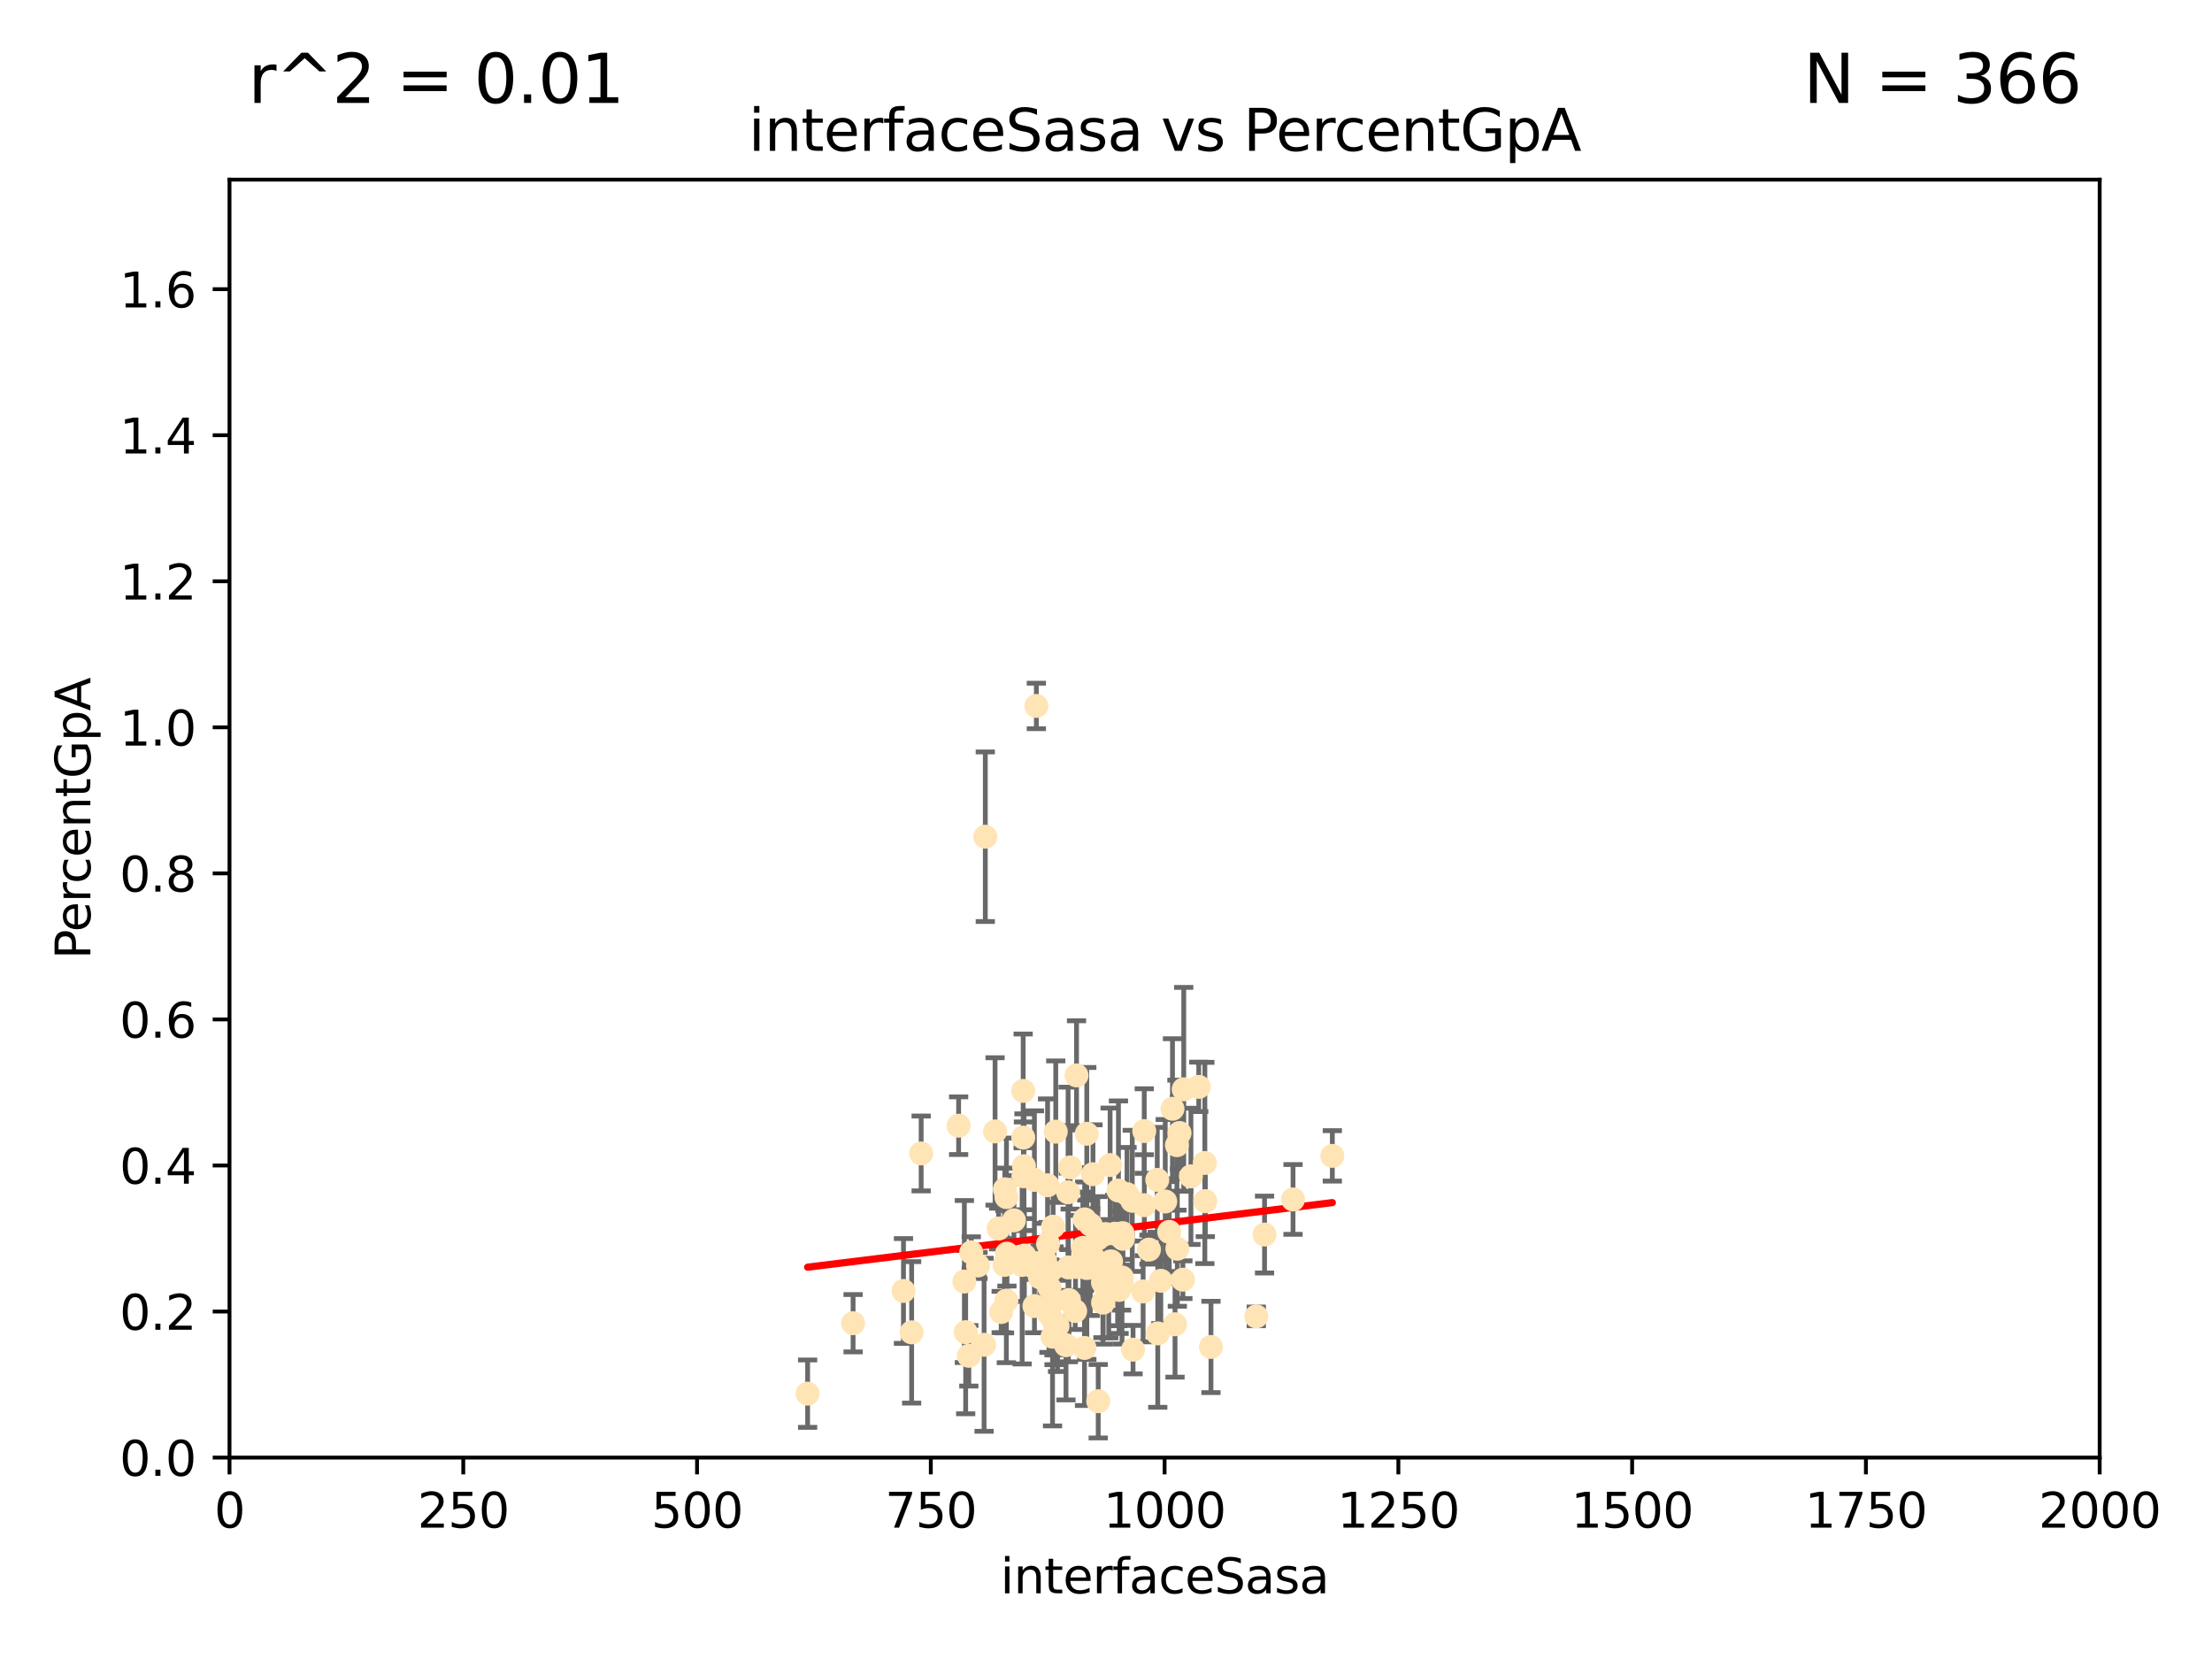 <?xml version="1.0" encoding="utf-8" standalone="no"?>
<!DOCTYPE svg PUBLIC "-//W3C//DTD SVG 1.1//EN"
  "http://www.w3.org/Graphics/SVG/1.1/DTD/svg11.dtd">
<svg xmlns:xlink="http://www.w3.org/1999/xlink" width="460.8pt" height="345.6pt" viewBox="0 0 460.8 345.6" xmlns="http://www.w3.org/2000/svg" version="1.1">
 <defs>
  <style type="text/css">*{stroke-linejoin: round; stroke-linecap: butt}</style>
 </defs>
 <g id="figure_1">
  <g id="patch_1">
   <path d="M 0 345.6 
L 460.8 345.6 
L 460.8 0 
L 0 0 
z
" style="fill: #ffffff"/>
  </g>
  <g id="axes_1">
   <g id="patch_2">
    <path d="M 47.81 303.64 
L 437.4 303.64 
L 437.4 37.422 
L 47.81 37.422 
z
" style="fill: #ffffff"/>
   </g>
   <g id="PathCollection_1">
    <defs>
     <path id="m132e28ceef" d="M 0 1.118 
C 0.297 1.118 0.581 1 0.791 0.791 
C 1 0.581 1.118 0.297 1.118 0 
C 1.118 -0.297 1 -0.581 0.791 -0.791 
C 0.581 -1 0.297 -1.118 0 -1.118 
C -0.297 -1.118 -0.581 -1 -0.791 -0.791 
C -1 -0.581 -1.118 -0.297 -1.118 0 
C -1.118 0.297 -1 0.581 -0.791 0.791 
C -0.581 1 -0.297 1.118 0 1.118 
z
" style="stroke: #ffe4b5"/>
    </defs>
    <g clip-path="url(#p7b34fe21c7)">
     <use xlink:href="#m132e28ceef" x="249.725" y="226.414" style="fill: #ffe4b5; stroke: #ffe4b5"/>
     <use xlink:href="#m132e28ceef" x="245.718" y="236.027" style="fill: #ffe4b5; stroke: #ffe4b5"/>
     <use xlink:href="#m132e28ceef" x="277.549" y="240.789" style="fill: #ffe4b5; stroke: #ffe4b5"/>
     <use xlink:href="#m132e28ceef" x="215.891" y="147.062" style="fill: #ffe4b5; stroke: #ffe4b5"/>
     <use xlink:href="#m132e28ceef" x="245.174" y="238.559" style="fill: #ffe4b5; stroke: #ffe4b5"/>
     <use xlink:href="#m132e28ceef" x="229.766" y="267.147" style="fill: #ffe4b5; stroke: #ffe4b5"/>
     <use xlink:href="#m132e28ceef" x="215.495" y="272.074" style="fill: #ffe4b5; stroke: #ffe4b5"/>
     <use xlink:href="#m132e28ceef" x="242.743" y="250.291" style="fill: #ffe4b5; stroke: #ffe4b5"/>
     <use xlink:href="#m132e28ceef" x="225.576" y="259.947" style="fill: #ffe4b5; stroke: #ffe4b5"/>
     <use xlink:href="#m132e28ceef" x="213.394" y="261.557" style="fill: #ffe4b5; stroke: #ffe4b5"/>
     <use xlink:href="#m132e28ceef" x="233.829" y="256.885" style="fill: #ffe4b5; stroke: #ffe4b5"/>
     <use xlink:href="#m132e28ceef" x="219.261" y="278.455" style="fill: #ffe4b5; stroke: #ffe4b5"/>
     <use xlink:href="#m132e28ceef" x="233.732" y="266.122" style="fill: #ffe4b5; stroke: #ffe4b5"/>
     <use xlink:href="#m132e28ceef" x="213.31" y="242.944" style="fill: #ffe4b5; stroke: #ffe4b5"/>
     <use xlink:href="#m132e28ceef" x="263.429" y="257.181" style="fill: #ffe4b5; stroke: #ffe4b5"/>
     <use xlink:href="#m132e28ceef" x="250.993" y="242.268" style="fill: #ffe4b5; stroke: #ffe4b5"/>
     <use xlink:href="#m132e28ceef" x="232.824" y="266.013" style="fill: #ffe4b5; stroke: #ffe4b5"/>
     <use xlink:href="#m132e28ceef" x="226.396" y="236.184" style="fill: #ffe4b5; stroke: #ffe4b5"/>
     <use xlink:href="#m132e28ceef" x="218.641" y="268.295" style="fill: #ffe4b5; stroke: #ffe4b5"/>
     <use xlink:href="#m132e28ceef" x="252.269" y="280.593" style="fill: #ffe4b5; stroke: #ffe4b5"/>
     <use xlink:href="#m132e28ceef" x="229.784" y="271.363" style="fill: #ffe4b5; stroke: #ffe4b5"/>
     <use xlink:href="#m132e28ceef" x="243.569" y="256.621" style="fill: #ffe4b5; stroke: #ffe4b5"/>
     <use xlink:href="#m132e28ceef" x="222.506" y="248.376" style="fill: #ffe4b5; stroke: #ffe4b5"/>
     <use xlink:href="#m132e28ceef" x="211.22" y="254.219" style="fill: #ffe4b5; stroke: #ffe4b5"/>
     <use xlink:href="#m132e28ceef" x="235.873" y="250.158" style="fill: #ffe4b5; stroke: #ffe4b5"/>
     <use xlink:href="#m132e28ceef" x="245.26" y="260.135" style="fill: #ffe4b5; stroke: #ffe4b5"/>
     <use xlink:href="#m132e28ceef" x="234.782" y="248.768" style="fill: #ffe4b5; stroke: #ffe4b5"/>
     <use xlink:href="#m132e28ceef" x="218.334" y="259.114" style="fill: #ffe4b5; stroke: #ffe4b5"/>
     <use xlink:href="#m132e28ceef" x="225.956" y="254.015" style="fill: #ffe4b5; stroke: #ffe4b5"/>
     <use xlink:href="#m132e28ceef" x="200.897" y="266.968" style="fill: #ffe4b5; stroke: #ffe4b5"/>
     <use xlink:href="#m132e28ceef" x="223.979" y="273.114" style="fill: #ffe4b5; stroke: #ffe4b5"/>
     <use xlink:href="#m132e28ceef" x="215.488" y="245.796" style="fill: #ffe4b5; stroke: #ffe4b5"/>
     <use xlink:href="#m132e28ceef" x="225.921" y="280.799" style="fill: #ffe4b5; stroke: #ffe4b5"/>
     <use xlink:href="#m132e28ceef" x="239.356" y="260.315" style="fill: #ffe4b5; stroke: #ffe4b5"/>
     <use xlink:href="#m132e28ceef" x="199.699" y="234.502" style="fill: #ffe4b5; stroke: #ffe4b5"/>
     <use xlink:href="#m132e28ceef" x="220.307" y="276.214" style="fill: #ffe4b5; stroke: #ffe4b5"/>
     <use xlink:href="#m132e28ceef" x="209.644" y="270.944" style="fill: #ffe4b5; stroke: #ffe4b5"/>
     <use xlink:href="#m132e28ceef" x="209.763" y="261.161" style="fill: #ffe4b5; stroke: #ffe4b5"/>
     <use xlink:href="#m132e28ceef" x="222.066" y="280.226" style="fill: #ffe4b5; stroke: #ffe4b5"/>
     <use xlink:href="#m132e28ceef" x="222.677" y="270.817" style="fill: #ffe4b5; stroke: #ffe4b5"/>
     <use xlink:href="#m132e28ceef" x="209.663" y="249.371" style="fill: #ffe4b5; stroke: #ffe4b5"/>
     <use xlink:href="#m132e28ceef" x="251.09" y="250.221" style="fill: #ffe4b5; stroke: #ffe4b5"/>
     <use xlink:href="#m132e28ceef" x="244.781" y="275.876" style="fill: #ffe4b5; stroke: #ffe4b5"/>
     <use xlink:href="#m132e28ceef" x="218.819" y="264.762" style="fill: #ffe4b5; stroke: #ffe4b5"/>
     <use xlink:href="#m132e28ceef" x="222.933" y="243.19" style="fill: #ffe4b5; stroke: #ffe4b5"/>
     <use xlink:href="#m132e28ceef" x="207.291" y="235.698" style="fill: #ffe4b5; stroke: #ffe4b5"/>
     <use xlink:href="#m132e28ceef" x="230.304" y="257.073" style="fill: #ffe4b5; stroke: #ffe4b5"/>
     <use xlink:href="#m132e28ceef" x="188.212" y="268.931" style="fill: #ffe4b5; stroke: #ffe4b5"/>
     <use xlink:href="#m132e28ceef" x="189.913" y="277.552" style="fill: #ffe4b5; stroke: #ffe4b5"/>
     <use xlink:href="#m132e28ceef" x="248.092" y="245.05" style="fill: #ffe4b5; stroke: #ffe4b5"/>
     <use xlink:href="#m132e28ceef" x="213.16" y="236.98" style="fill: #ffe4b5; stroke: #ffe4b5"/>
     <use xlink:href="#m132e28ceef" x="238.37" y="235.617" style="fill: #ffe4b5; stroke: #ffe4b5"/>
     <use xlink:href="#m132e28ceef" x="201.168" y="277.512" style="fill: #ffe4b5; stroke: #ffe4b5"/>
     <use xlink:href="#m132e28ceef" x="212.93" y="263.513" style="fill: #ffe4b5; stroke: #ffe4b5"/>
     <use xlink:href="#m132e28ceef" x="227.125" y="264.076" style="fill: #ffe4b5; stroke: #ffe4b5"/>
     <use xlink:href="#m132e28ceef" x="244.251" y="230.977" style="fill: #ffe4b5; stroke: #ffe4b5"/>
     <use xlink:href="#m132e28ceef" x="203.738" y="263.624" style="fill: #ffe4b5; stroke: #ffe4b5"/>
     <use xlink:href="#m132e28ceef" x="246.594" y="226.923" style="fill: #ffe4b5; stroke: #ffe4b5"/>
     <use xlink:href="#m132e28ceef" x="208.563" y="273.318" style="fill: #ffe4b5; stroke: #ffe4b5"/>
     <use xlink:href="#m132e28ceef" x="226.326" y="264.149" style="fill: #ffe4b5; stroke: #ffe4b5"/>
     <use xlink:href="#m132e28ceef" x="222.561" y="264.033" style="fill: #ffe4b5; stroke: #ffe4b5"/>
     <use xlink:href="#m132e28ceef" x="233.642" y="267.636" style="fill: #ffe4b5; stroke: #ffe4b5"/>
     <use xlink:href="#m132e28ceef" x="219.574" y="270.998" style="fill: #ffe4b5; stroke: #ffe4b5"/>
     <use xlink:href="#m132e28ceef" x="269.36" y="249.865" style="fill: #ffe4b5; stroke: #ffe4b5"/>
     <use xlink:href="#m132e28ceef" x="224.047" y="263.928" style="fill: #ffe4b5; stroke: #ffe4b5"/>
     <use xlink:href="#m132e28ceef" x="168.242" y="290.323" style="fill: #ffe4b5; stroke: #ffe4b5"/>
     <use xlink:href="#m132e28ceef" x="236.035" y="281.158" style="fill: #ffe4b5; stroke: #ffe4b5"/>
     <use xlink:href="#m132e28ceef" x="246.417" y="266.583" style="fill: #ffe4b5; stroke: #ffe4b5"/>
     <use xlink:href="#m132e28ceef" x="217.7" y="262.58" style="fill: #ffe4b5; stroke: #ffe4b5"/>
     <use xlink:href="#m132e28ceef" x="205.257" y="174.306" style="fill: #ffe4b5; stroke: #ffe4b5"/>
     <use xlink:href="#m132e28ceef" x="216.625" y="266.086" style="fill: #ffe4b5; stroke: #ffe4b5"/>
     <use xlink:href="#m132e28ceef" x="230.97" y="266.382" style="fill: #ffe4b5; stroke: #ffe4b5"/>
     <use xlink:href="#m132e28ceef" x="238.134" y="269.033" style="fill: #ffe4b5; stroke: #ffe4b5"/>
     <use xlink:href="#m132e28ceef" x="233.126" y="268.711" style="fill: #ffe4b5; stroke: #ffe4b5"/>
     <use xlink:href="#m132e28ceef" x="241.078" y="245.787" style="fill: #ffe4b5; stroke: #ffe4b5"/>
     <use xlink:href="#m132e28ceef" x="227.801" y="262.073" style="fill: #ffe4b5; stroke: #ffe4b5"/>
     <use xlink:href="#m132e28ceef" x="228.693" y="258.032" style="fill: #ffe4b5; stroke: #ffe4b5"/>
     <use xlink:href="#m132e28ceef" x="216.746" y="264.175" style="fill: #ffe4b5; stroke: #ffe4b5"/>
     <use xlink:href="#m132e28ceef" x="213.144" y="227.255" style="fill: #ffe4b5; stroke: #ffe4b5"/>
     <use xlink:href="#m132e28ceef" x="219.935" y="235.747" style="fill: #ffe4b5; stroke: #ffe4b5"/>
     <use xlink:href="#m132e28ceef" x="202.329" y="260.899" style="fill: #ffe4b5; stroke: #ffe4b5"/>
     <use xlink:href="#m132e28ceef" x="232.224" y="257.004" style="fill: #ffe4b5; stroke: #ffe4b5"/>
     <use xlink:href="#m132e28ceef" x="224.261" y="224.022" style="fill: #ffe4b5; stroke: #ffe4b5"/>
     <use xlink:href="#m132e28ceef" x="233.923" y="258.063" style="fill: #ffe4b5; stroke: #ffe4b5"/>
     <use xlink:href="#m132e28ceef" x="228.778" y="291.9" style="fill: #ffe4b5; stroke: #ffe4b5"/>
     <use xlink:href="#m132e28ceef" x="231.457" y="262.766" style="fill: #ffe4b5; stroke: #ffe4b5"/>
     <use xlink:href="#m132e28ceef" x="219.38" y="255.536" style="fill: #ffe4b5; stroke: #ffe4b5"/>
     <use xlink:href="#m132e28ceef" x="209.328" y="247.755" style="fill: #ffe4b5; stroke: #ffe4b5"/>
     <use xlink:href="#m132e28ceef" x="208.029" y="255.923" style="fill: #ffe4b5; stroke: #ffe4b5"/>
     <use xlink:href="#m132e28ceef" x="227.688" y="244.605" style="fill: #ffe4b5; stroke: #ffe4b5"/>
     <use xlink:href="#m132e28ceef" x="177.715" y="275.65" style="fill: #ffe4b5; stroke: #ffe4b5"/>
     <use xlink:href="#m132e28ceef" x="218.522" y="273.716" style="fill: #ffe4b5; stroke: #ffe4b5"/>
     <use xlink:href="#m132e28ceef" x="241.818" y="266.81" style="fill: #ffe4b5; stroke: #ffe4b5"/>
     <use xlink:href="#m132e28ceef" x="227.205" y="255.144" style="fill: #ffe4b5; stroke: #ffe4b5"/>
     <use xlink:href="#m132e28ceef" x="209.256" y="263.502" style="fill: #ffe4b5; stroke: #ffe4b5"/>
     <use xlink:href="#m132e28ceef" x="205.002" y="280.145" style="fill: #ffe4b5; stroke: #ffe4b5"/>
     <use xlink:href="#m132e28ceef" x="226.41" y="263.22" style="fill: #ffe4b5; stroke: #ffe4b5"/>
     <use xlink:href="#m132e28ceef" x="218.226" y="246.914" style="fill: #ffe4b5; stroke: #ffe4b5"/>
     <use xlink:href="#m132e28ceef" x="191.894" y="240.286" style="fill: #ffe4b5; stroke: #ffe4b5"/>
     <use xlink:href="#m132e28ceef" x="232.996" y="248.011" style="fill: #ffe4b5; stroke: #ffe4b5"/>
     <use xlink:href="#m132e28ceef" x="219.576" y="275.42" style="fill: #ffe4b5; stroke: #ffe4b5"/>
     <use xlink:href="#m132e28ceef" x="261.707" y="274.227" style="fill: #ffe4b5; stroke: #ffe4b5"/>
     <use xlink:href="#m132e28ceef" x="238.38" y="251.062" style="fill: #ffe4b5; stroke: #ffe4b5"/>
     <use xlink:href="#m132e28ceef" x="231.26" y="242.699" style="fill: #ffe4b5; stroke: #ffe4b5"/>
     <use xlink:href="#m132e28ceef" x="213.195" y="245.035" style="fill: #ffe4b5; stroke: #ffe4b5"/>
     <use xlink:href="#m132e28ceef" x="241.185" y="277.774" style="fill: #ffe4b5; stroke: #ffe4b5"/>
     <use xlink:href="#m132e28ceef" x="201.825" y="282.436" style="fill: #ffe4b5; stroke: #ffe4b5"/>
    </g>
   </g>
   <g id="matplotlib.axis_1">
    <g id="xtick_1">
     <g id="line2d_1">
      <defs>
       <path id="m5923211fb0" d="M 0 0 
L 0 3.5 
" style="stroke: #000000; stroke-width: 0.8"/>
      </defs>
      <g>
       <use xlink:href="#m5923211fb0" x="47.81" y="303.64" style="stroke: #000000; stroke-width: 0.8"/>
      </g>
     </g>
     <g id="text_1">
      <!-- 0 -->
      <g transform="translate(44.629 318.238)scale(0.1 -0.1)">
       <defs>
        <path id="DejaVuSans-30" d="M 2034 4250 
Q 1547 4250 1301 3770 
Q 1056 3291 1056 2328 
Q 1056 1369 1301 889 
Q 1547 409 2034 409 
Q 2525 409 2770 889 
Q 3016 1369 3016 2328 
Q 3016 3291 2770 3770 
Q 2525 4250 2034 4250 
z
M 2034 4750 
Q 2819 4750 3233 4129 
Q 3647 3509 3647 2328 
Q 3647 1150 3233 529 
Q 2819 -91 2034 -91 
Q 1250 -91 836 529 
Q 422 1150 422 2328 
Q 422 3509 836 4129 
Q 1250 4750 2034 4750 
z
" transform="scale(0.016)"/>
       </defs>
       <use xlink:href="#DejaVuSans-30"/>
      </g>
     </g>
    </g>
    <g id="xtick_2">
     <g id="line2d_2">
      <g>
       <use xlink:href="#m5923211fb0" x="96.509" y="303.64" style="stroke: #000000; stroke-width: 0.8"/>
      </g>
     </g>
     <g id="text_2">
      <!-- 250 -->
      <g transform="translate(86.965 318.238)scale(0.1 -0.1)">
       <defs>
        <path id="DejaVuSans-32" d="M 1228 531 
L 3431 531 
L 3431 0 
L 469 0 
L 469 531 
Q 828 903 1448 1529 
Q 2069 2156 2228 2338 
Q 2531 2678 2651 2914 
Q 2772 3150 2772 3378 
Q 2772 3750 2511 3984 
Q 2250 4219 1831 4219 
Q 1534 4219 1204 4116 
Q 875 4013 500 3803 
L 500 4441 
Q 881 4594 1212 4672 
Q 1544 4750 1819 4750 
Q 2544 4750 2975 4387 
Q 3406 4025 3406 3419 
Q 3406 3131 3298 2873 
Q 3191 2616 2906 2266 
Q 2828 2175 2409 1742 
Q 1991 1309 1228 531 
z
" transform="scale(0.016)"/>
        <path id="DejaVuSans-35" d="M 691 4666 
L 3169 4666 
L 3169 4134 
L 1269 4134 
L 1269 2991 
Q 1406 3038 1543 3061 
Q 1681 3084 1819 3084 
Q 2600 3084 3056 2656 
Q 3513 2228 3513 1497 
Q 3513 744 3044 326 
Q 2575 -91 1722 -91 
Q 1428 -91 1123 -41 
Q 819 9 494 109 
L 494 744 
Q 775 591 1075 516 
Q 1375 441 1709 441 
Q 2250 441 2565 725 
Q 2881 1009 2881 1497 
Q 2881 1984 2565 2268 
Q 2250 2553 1709 2553 
Q 1456 2553 1204 2497 
Q 953 2441 691 2322 
L 691 4666 
z
" transform="scale(0.016)"/>
       </defs>
       <use xlink:href="#DejaVuSans-32"/>
       <use xlink:href="#DejaVuSans-35" x="63.623"/>
       <use xlink:href="#DejaVuSans-30" x="127.246"/>
      </g>
     </g>
    </g>
    <g id="xtick_3">
     <g id="line2d_3">
      <g>
       <use xlink:href="#m5923211fb0" x="145.208" y="303.64" style="stroke: #000000; stroke-width: 0.8"/>
      </g>
     </g>
     <g id="text_3">
      <!-- 500 -->
      <g transform="translate(135.664 318.238)scale(0.1 -0.1)">
       <use xlink:href="#DejaVuSans-35"/>
       <use xlink:href="#DejaVuSans-30" x="63.623"/>
       <use xlink:href="#DejaVuSans-30" x="127.246"/>
      </g>
     </g>
    </g>
    <g id="xtick_4">
     <g id="line2d_4">
      <g>
       <use xlink:href="#m5923211fb0" x="193.906" y="303.64" style="stroke: #000000; stroke-width: 0.8"/>
      </g>
     </g>
     <g id="text_4">
      <!-- 750 -->
      <g transform="translate(184.363 318.238)scale(0.1 -0.1)">
       <defs>
        <path id="DejaVuSans-37" d="M 525 4666 
L 3525 4666 
L 3525 4397 
L 1831 0 
L 1172 0 
L 2766 4134 
L 525 4134 
L 525 4666 
z
" transform="scale(0.016)"/>
       </defs>
       <use xlink:href="#DejaVuSans-37"/>
       <use xlink:href="#DejaVuSans-35" x="63.623"/>
       <use xlink:href="#DejaVuSans-30" x="127.246"/>
      </g>
     </g>
    </g>
    <g id="xtick_5">
     <g id="line2d_5">
      <g>
       <use xlink:href="#m5923211fb0" x="242.605" y="303.64" style="stroke: #000000; stroke-width: 0.8"/>
      </g>
     </g>
     <g id="text_5">
      <!-- 1000 -->
      <g transform="translate(229.88 318.238)scale(0.1 -0.1)">
       <defs>
        <path id="DejaVuSans-31" d="M 794 531 
L 1825 531 
L 1825 4091 
L 703 3866 
L 703 4441 
L 1819 4666 
L 2450 4666 
L 2450 531 
L 3481 531 
L 3481 0 
L 794 0 
L 794 531 
z
" transform="scale(0.016)"/>
       </defs>
       <use xlink:href="#DejaVuSans-31"/>
       <use xlink:href="#DejaVuSans-30" x="63.623"/>
       <use xlink:href="#DejaVuSans-30" x="127.246"/>
       <use xlink:href="#DejaVuSans-30" x="190.869"/>
      </g>
     </g>
    </g>
    <g id="xtick_6">
     <g id="line2d_6">
      <g>
       <use xlink:href="#m5923211fb0" x="291.304" y="303.64" style="stroke: #000000; stroke-width: 0.8"/>
      </g>
     </g>
     <g id="text_6">
      <!-- 1250 -->
      <g transform="translate(278.579 318.238)scale(0.1 -0.1)">
       <use xlink:href="#DejaVuSans-31"/>
       <use xlink:href="#DejaVuSans-32" x="63.623"/>
       <use xlink:href="#DejaVuSans-35" x="127.246"/>
       <use xlink:href="#DejaVuSans-30" x="190.869"/>
      </g>
     </g>
    </g>
    <g id="xtick_7">
     <g id="line2d_7">
      <g>
       <use xlink:href="#m5923211fb0" x="340.002" y="303.64" style="stroke: #000000; stroke-width: 0.8"/>
      </g>
     </g>
     <g id="text_7">
      <!-- 1500 -->
      <g transform="translate(327.277 318.238)scale(0.1 -0.1)">
       <use xlink:href="#DejaVuSans-31"/>
       <use xlink:href="#DejaVuSans-35" x="63.623"/>
       <use xlink:href="#DejaVuSans-30" x="127.246"/>
       <use xlink:href="#DejaVuSans-30" x="190.869"/>
      </g>
     </g>
    </g>
    <g id="xtick_8">
     <g id="line2d_8">
      <g>
       <use xlink:href="#m5923211fb0" x="388.701" y="303.64" style="stroke: #000000; stroke-width: 0.8"/>
      </g>
     </g>
     <g id="text_8">
      <!-- 1750 -->
      <g transform="translate(375.976 318.238)scale(0.1 -0.1)">
       <use xlink:href="#DejaVuSans-31"/>
       <use xlink:href="#DejaVuSans-37" x="63.623"/>
       <use xlink:href="#DejaVuSans-35" x="127.246"/>
       <use xlink:href="#DejaVuSans-30" x="190.869"/>
      </g>
     </g>
    </g>
    <g id="xtick_9">
     <g id="line2d_9">
      <g>
       <use xlink:href="#m5923211fb0" x="437.4" y="303.64" style="stroke: #000000; stroke-width: 0.8"/>
      </g>
     </g>
     <g id="text_9">
      <!-- 2000 -->
      <g transform="translate(424.675 318.238)scale(0.1 -0.1)">
       <use xlink:href="#DejaVuSans-32"/>
       <use xlink:href="#DejaVuSans-30" x="63.623"/>
       <use xlink:href="#DejaVuSans-30" x="127.246"/>
       <use xlink:href="#DejaVuSans-30" x="190.869"/>
      </g>
     </g>
    </g>
    <g id="text_10">
     <!-- interfaceSasa -->
     <g transform="translate(208.398 331.917)scale(0.1 -0.1)">
      <defs>
       <path id="DejaVuSans-69" d="M 603 3500 
L 1178 3500 
L 1178 0 
L 603 0 
L 603 3500 
z
M 603 4863 
L 1178 4863 
L 1178 4134 
L 603 4134 
L 603 4863 
z
" transform="scale(0.016)"/>
       <path id="DejaVuSans-6e" d="M 3513 2113 
L 3513 0 
L 2938 0 
L 2938 2094 
Q 2938 2591 2744 2837 
Q 2550 3084 2163 3084 
Q 1697 3084 1428 2787 
Q 1159 2491 1159 1978 
L 1159 0 
L 581 0 
L 581 3500 
L 1159 3500 
L 1159 2956 
Q 1366 3272 1645 3428 
Q 1925 3584 2291 3584 
Q 2894 3584 3203 3211 
Q 3513 2838 3513 2113 
z
" transform="scale(0.016)"/>
       <path id="DejaVuSans-74" d="M 1172 4494 
L 1172 3500 
L 2356 3500 
L 2356 3053 
L 1172 3053 
L 1172 1153 
Q 1172 725 1289 603 
Q 1406 481 1766 481 
L 2356 481 
L 2356 0 
L 1766 0 
Q 1100 0 847 248 
Q 594 497 594 1153 
L 594 3053 
L 172 3053 
L 172 3500 
L 594 3500 
L 594 4494 
L 1172 4494 
z
" transform="scale(0.016)"/>
       <path id="DejaVuSans-65" d="M 3597 1894 
L 3597 1613 
L 953 1613 
Q 991 1019 1311 708 
Q 1631 397 2203 397 
Q 2534 397 2845 478 
Q 3156 559 3463 722 
L 3463 178 
Q 3153 47 2828 -22 
Q 2503 -91 2169 -91 
Q 1331 -91 842 396 
Q 353 884 353 1716 
Q 353 2575 817 3079 
Q 1281 3584 2069 3584 
Q 2775 3584 3186 3129 
Q 3597 2675 3597 1894 
z
M 3022 2063 
Q 3016 2534 2758 2815 
Q 2500 3097 2075 3097 
Q 1594 3097 1305 2825 
Q 1016 2553 972 2059 
L 3022 2063 
z
" transform="scale(0.016)"/>
       <path id="DejaVuSans-72" d="M 2631 2963 
Q 2534 3019 2420 3045 
Q 2306 3072 2169 3072 
Q 1681 3072 1420 2755 
Q 1159 2438 1159 1844 
L 1159 0 
L 581 0 
L 581 3500 
L 1159 3500 
L 1159 2956 
Q 1341 3275 1631 3429 
Q 1922 3584 2338 3584 
Q 2397 3584 2469 3576 
Q 2541 3569 2628 3553 
L 2631 2963 
z
" transform="scale(0.016)"/>
       <path id="DejaVuSans-66" d="M 2375 4863 
L 2375 4384 
L 1825 4384 
Q 1516 4384 1395 4259 
Q 1275 4134 1275 3809 
L 1275 3500 
L 2222 3500 
L 2222 3053 
L 1275 3053 
L 1275 0 
L 697 0 
L 697 3053 
L 147 3053 
L 147 3500 
L 697 3500 
L 697 3744 
Q 697 4328 969 4595 
Q 1241 4863 1831 4863 
L 2375 4863 
z
" transform="scale(0.016)"/>
       <path id="DejaVuSans-61" d="M 2194 1759 
Q 1497 1759 1228 1600 
Q 959 1441 959 1056 
Q 959 750 1161 570 
Q 1363 391 1709 391 
Q 2188 391 2477 730 
Q 2766 1069 2766 1631 
L 2766 1759 
L 2194 1759 
z
M 3341 1997 
L 3341 0 
L 2766 0 
L 2766 531 
Q 2569 213 2275 61 
Q 1981 -91 1556 -91 
Q 1019 -91 701 211 
Q 384 513 384 1019 
Q 384 1609 779 1909 
Q 1175 2209 1959 2209 
L 2766 2209 
L 2766 2266 
Q 2766 2663 2505 2880 
Q 2244 3097 1772 3097 
Q 1472 3097 1187 3025 
Q 903 2953 641 2809 
L 641 3341 
Q 956 3463 1253 3523 
Q 1550 3584 1831 3584 
Q 2591 3584 2966 3190 
Q 3341 2797 3341 1997 
z
" transform="scale(0.016)"/>
       <path id="DejaVuSans-63" d="M 3122 3366 
L 3122 2828 
Q 2878 2963 2633 3030 
Q 2388 3097 2138 3097 
Q 1578 3097 1268 2742 
Q 959 2388 959 1747 
Q 959 1106 1268 751 
Q 1578 397 2138 397 
Q 2388 397 2633 464 
Q 2878 531 3122 666 
L 3122 134 
Q 2881 22 2623 -34 
Q 2366 -91 2075 -91 
Q 1284 -91 818 406 
Q 353 903 353 1747 
Q 353 2603 823 3093 
Q 1294 3584 2113 3584 
Q 2378 3584 2631 3529 
Q 2884 3475 3122 3366 
z
" transform="scale(0.016)"/>
       <path id="DejaVuSans-53" d="M 3425 4513 
L 3425 3897 
Q 3066 4069 2747 4153 
Q 2428 4238 2131 4238 
Q 1616 4238 1336 4038 
Q 1056 3838 1056 3469 
Q 1056 3159 1242 3001 
Q 1428 2844 1947 2747 
L 2328 2669 
Q 3034 2534 3370 2195 
Q 3706 1856 3706 1288 
Q 3706 609 3251 259 
Q 2797 -91 1919 -91 
Q 1588 -91 1214 -16 
Q 841 59 441 206 
L 441 856 
Q 825 641 1194 531 
Q 1563 422 1919 422 
Q 2459 422 2753 634 
Q 3047 847 3047 1241 
Q 3047 1584 2836 1778 
Q 2625 1972 2144 2069 
L 1759 2144 
Q 1053 2284 737 2584 
Q 422 2884 422 3419 
Q 422 4038 858 4394 
Q 1294 4750 2059 4750 
Q 2388 4750 2728 4690 
Q 3069 4631 3425 4513 
z
" transform="scale(0.016)"/>
       <path id="DejaVuSans-73" d="M 2834 3397 
L 2834 2853 
Q 2591 2978 2328 3040 
Q 2066 3103 1784 3103 
Q 1356 3103 1142 2972 
Q 928 2841 928 2578 
Q 928 2378 1081 2264 
Q 1234 2150 1697 2047 
L 1894 2003 
Q 2506 1872 2764 1633 
Q 3022 1394 3022 966 
Q 3022 478 2636 193 
Q 2250 -91 1575 -91 
Q 1294 -91 989 -36 
Q 684 19 347 128 
L 347 722 
Q 666 556 975 473 
Q 1284 391 1588 391 
Q 1994 391 2212 530 
Q 2431 669 2431 922 
Q 2431 1156 2273 1281 
Q 2116 1406 1581 1522 
L 1381 1569 
Q 847 1681 609 1914 
Q 372 2147 372 2553 
Q 372 3047 722 3315 
Q 1072 3584 1716 3584 
Q 2034 3584 2315 3537 
Q 2597 3491 2834 3397 
z
" transform="scale(0.016)"/>
      </defs>
      <use xlink:href="#DejaVuSans-69"/>
      <use xlink:href="#DejaVuSans-6e" x="27.783"/>
      <use xlink:href="#DejaVuSans-74" x="91.162"/>
      <use xlink:href="#DejaVuSans-65" x="130.371"/>
      <use xlink:href="#DejaVuSans-72" x="191.895"/>
      <use xlink:href="#DejaVuSans-66" x="233.008"/>
      <use xlink:href="#DejaVuSans-61" x="268.213"/>
      <use xlink:href="#DejaVuSans-63" x="329.492"/>
      <use xlink:href="#DejaVuSans-65" x="384.473"/>
      <use xlink:href="#DejaVuSans-53" x="445.996"/>
      <use xlink:href="#DejaVuSans-61" x="509.473"/>
      <use xlink:href="#DejaVuSans-73" x="570.752"/>
      <use xlink:href="#DejaVuSans-61" x="622.852"/>
     </g>
    </g>
   </g>
   <g id="matplotlib.axis_2">
    <g id="ytick_1">
     <g id="line2d_10">
      <defs>
       <path id="m7a32c23d41" d="M 0 0 
L -3.5 0 
" style="stroke: #000000; stroke-width: 0.8"/>
      </defs>
      <g>
       <use xlink:href="#m7a32c23d41" x="47.81" y="303.64" style="stroke: #000000; stroke-width: 0.8"/>
      </g>
     </g>
     <g id="text_11">
      <!-- 0.0 -->
      <g transform="translate(24.907 307.439)scale(0.1 -0.1)">
       <defs>
        <path id="DejaVuSans-2e" d="M 684 794 
L 1344 794 
L 1344 0 
L 684 0 
L 684 794 
z
" transform="scale(0.016)"/>
       </defs>
       <use xlink:href="#DejaVuSans-30"/>
       <use xlink:href="#DejaVuSans-2e" x="63.623"/>
       <use xlink:href="#DejaVuSans-30" x="95.41"/>
      </g>
     </g>
    </g>
    <g id="ytick_2">
     <g id="line2d_11">
      <g>
       <use xlink:href="#m7a32c23d41" x="47.81" y="273.215" style="stroke: #000000; stroke-width: 0.8"/>
      </g>
     </g>
     <g id="text_12">
      <!-- 0.2 -->
      <g transform="translate(24.907 277.014)scale(0.1 -0.1)">
       <use xlink:href="#DejaVuSans-30"/>
       <use xlink:href="#DejaVuSans-2e" x="63.623"/>
       <use xlink:href="#DejaVuSans-32" x="95.41"/>
      </g>
     </g>
    </g>
    <g id="ytick_3">
     <g id="line2d_12">
      <g>
       <use xlink:href="#m7a32c23d41" x="47.81" y="242.79" style="stroke: #000000; stroke-width: 0.8"/>
      </g>
     </g>
     <g id="text_13">
      <!-- 0.4 -->
      <g transform="translate(24.907 246.589)scale(0.1 -0.1)">
       <defs>
        <path id="DejaVuSans-34" d="M 2419 4116 
L 825 1625 
L 2419 1625 
L 2419 4116 
z
M 2253 4666 
L 3047 4666 
L 3047 1625 
L 3713 1625 
L 3713 1100 
L 3047 1100 
L 3047 0 
L 2419 0 
L 2419 1100 
L 313 1100 
L 313 1709 
L 2253 4666 
z
" transform="scale(0.016)"/>
       </defs>
       <use xlink:href="#DejaVuSans-30"/>
       <use xlink:href="#DejaVuSans-2e" x="63.623"/>
       <use xlink:href="#DejaVuSans-34" x="95.41"/>
      </g>
     </g>
    </g>
    <g id="ytick_4">
     <g id="line2d_13">
      <g>
       <use xlink:href="#m7a32c23d41" x="47.81" y="212.365" style="stroke: #000000; stroke-width: 0.8"/>
      </g>
     </g>
     <g id="text_14">
      <!-- 0.6 -->
      <g transform="translate(24.907 216.164)scale(0.1 -0.1)">
       <defs>
        <path id="DejaVuSans-36" d="M 2113 2584 
Q 1688 2584 1439 2293 
Q 1191 2003 1191 1497 
Q 1191 994 1439 701 
Q 1688 409 2113 409 
Q 2538 409 2786 701 
Q 3034 994 3034 1497 
Q 3034 2003 2786 2293 
Q 2538 2584 2113 2584 
z
M 3366 4563 
L 3366 3988 
Q 3128 4100 2886 4159 
Q 2644 4219 2406 4219 
Q 1781 4219 1451 3797 
Q 1122 3375 1075 2522 
Q 1259 2794 1537 2939 
Q 1816 3084 2150 3084 
Q 2853 3084 3261 2657 
Q 3669 2231 3669 1497 
Q 3669 778 3244 343 
Q 2819 -91 2113 -91 
Q 1303 -91 875 529 
Q 447 1150 447 2328 
Q 447 3434 972 4092 
Q 1497 4750 2381 4750 
Q 2619 4750 2861 4703 
Q 3103 4656 3366 4563 
z
" transform="scale(0.016)"/>
       </defs>
       <use xlink:href="#DejaVuSans-30"/>
       <use xlink:href="#DejaVuSans-2e" x="63.623"/>
       <use xlink:href="#DejaVuSans-36" x="95.41"/>
      </g>
     </g>
    </g>
    <g id="ytick_5">
     <g id="line2d_14">
      <g>
       <use xlink:href="#m7a32c23d41" x="47.81" y="181.94" style="stroke: #000000; stroke-width: 0.8"/>
      </g>
     </g>
     <g id="text_15">
      <!-- 0.8 -->
      <g transform="translate(24.907 185.739)scale(0.1 -0.1)">
       <defs>
        <path id="DejaVuSans-38" d="M 2034 2216 
Q 1584 2216 1326 1975 
Q 1069 1734 1069 1313 
Q 1069 891 1326 650 
Q 1584 409 2034 409 
Q 2484 409 2743 651 
Q 3003 894 3003 1313 
Q 3003 1734 2745 1975 
Q 2488 2216 2034 2216 
z
M 1403 2484 
Q 997 2584 770 2862 
Q 544 3141 544 3541 
Q 544 4100 942 4425 
Q 1341 4750 2034 4750 
Q 2731 4750 3128 4425 
Q 3525 4100 3525 3541 
Q 3525 3141 3298 2862 
Q 3072 2584 2669 2484 
Q 3125 2378 3379 2068 
Q 3634 1759 3634 1313 
Q 3634 634 3220 271 
Q 2806 -91 2034 -91 
Q 1263 -91 848 271 
Q 434 634 434 1313 
Q 434 1759 690 2068 
Q 947 2378 1403 2484 
z
M 1172 3481 
Q 1172 3119 1398 2916 
Q 1625 2713 2034 2713 
Q 2441 2713 2670 2916 
Q 2900 3119 2900 3481 
Q 2900 3844 2670 4047 
Q 2441 4250 2034 4250 
Q 1625 4250 1398 4047 
Q 1172 3844 1172 3481 
z
" transform="scale(0.016)"/>
       </defs>
       <use xlink:href="#DejaVuSans-30"/>
       <use xlink:href="#DejaVuSans-2e" x="63.623"/>
       <use xlink:href="#DejaVuSans-38" x="95.41"/>
      </g>
     </g>
    </g>
    <g id="ytick_6">
     <g id="line2d_15">
      <g>
       <use xlink:href="#m7a32c23d41" x="47.81" y="151.515" style="stroke: #000000; stroke-width: 0.8"/>
      </g>
     </g>
     <g id="text_16">
      <!-- 1.0 -->
      <g transform="translate(24.907 155.315)scale(0.1 -0.1)">
       <use xlink:href="#DejaVuSans-31"/>
       <use xlink:href="#DejaVuSans-2e" x="63.623"/>
       <use xlink:href="#DejaVuSans-30" x="95.41"/>
      </g>
     </g>
    </g>
    <g id="ytick_7">
     <g id="line2d_16">
      <g>
       <use xlink:href="#m7a32c23d41" x="47.81" y="121.09" style="stroke: #000000; stroke-width: 0.8"/>
      </g>
     </g>
     <g id="text_17">
      <!-- 1.2 -->
      <g transform="translate(24.907 124.89)scale(0.1 -0.1)">
       <use xlink:href="#DejaVuSans-31"/>
       <use xlink:href="#DejaVuSans-2e" x="63.623"/>
       <use xlink:href="#DejaVuSans-32" x="95.41"/>
      </g>
     </g>
    </g>
    <g id="ytick_8">
     <g id="line2d_17">
      <g>
       <use xlink:href="#m7a32c23d41" x="47.81" y="90.665" style="stroke: #000000; stroke-width: 0.8"/>
      </g>
     </g>
     <g id="text_18">
      <!-- 1.4 -->
      <g transform="translate(24.907 94.465)scale(0.1 -0.1)">
       <use xlink:href="#DejaVuSans-31"/>
       <use xlink:href="#DejaVuSans-2e" x="63.623"/>
       <use xlink:href="#DejaVuSans-34" x="95.41"/>
      </g>
     </g>
    </g>
    <g id="ytick_9">
     <g id="line2d_18">
      <g>
       <use xlink:href="#m7a32c23d41" x="47.81" y="60.241" style="stroke: #000000; stroke-width: 0.8"/>
      </g>
     </g>
     <g id="text_19">
      <!-- 1.6 -->
      <g transform="translate(24.907 64.04)scale(0.1 -0.1)">
       <use xlink:href="#DejaVuSans-31"/>
       <use xlink:href="#DejaVuSans-2e" x="63.623"/>
       <use xlink:href="#DejaVuSans-36" x="95.41"/>
      </g>
     </g>
    </g>
    <g id="text_20">
     <!-- PercentGpA -->
     <g transform="translate(18.827 199.807)rotate(-90)scale(0.1 -0.1)">
      <defs>
       <path id="DejaVuSans-50" d="M 1259 4147 
L 1259 2394 
L 2053 2394 
Q 2494 2394 2734 2622 
Q 2975 2850 2975 3272 
Q 2975 3691 2734 3919 
Q 2494 4147 2053 4147 
L 1259 4147 
z
M 628 4666 
L 2053 4666 
Q 2838 4666 3239 4311 
Q 3641 3956 3641 3272 
Q 3641 2581 3239 2228 
Q 2838 1875 2053 1875 
L 1259 1875 
L 1259 0 
L 628 0 
L 628 4666 
z
" transform="scale(0.016)"/>
       <path id="DejaVuSans-47" d="M 3809 666 
L 3809 1919 
L 2778 1919 
L 2778 2438 
L 4434 2438 
L 4434 434 
Q 4069 175 3628 42 
Q 3188 -91 2688 -91 
Q 1594 -91 976 548 
Q 359 1188 359 2328 
Q 359 3472 976 4111 
Q 1594 4750 2688 4750 
Q 3144 4750 3555 4637 
Q 3966 4525 4313 4306 
L 4313 3634 
Q 3963 3931 3569 4081 
Q 3175 4231 2741 4231 
Q 1884 4231 1454 3753 
Q 1025 3275 1025 2328 
Q 1025 1384 1454 906 
Q 1884 428 2741 428 
Q 3075 428 3337 486 
Q 3600 544 3809 666 
z
" transform="scale(0.016)"/>
       <path id="DejaVuSans-70" d="M 1159 525 
L 1159 -1331 
L 581 -1331 
L 581 3500 
L 1159 3500 
L 1159 2969 
Q 1341 3281 1617 3432 
Q 1894 3584 2278 3584 
Q 2916 3584 3314 3078 
Q 3713 2572 3713 1747 
Q 3713 922 3314 415 
Q 2916 -91 2278 -91 
Q 1894 -91 1617 61 
Q 1341 213 1159 525 
z
M 3116 1747 
Q 3116 2381 2855 2742 
Q 2594 3103 2138 3103 
Q 1681 3103 1420 2742 
Q 1159 2381 1159 1747 
Q 1159 1113 1420 752 
Q 1681 391 2138 391 
Q 2594 391 2855 752 
Q 3116 1113 3116 1747 
z
" transform="scale(0.016)"/>
       <path id="DejaVuSans-41" d="M 2188 4044 
L 1331 1722 
L 3047 1722 
L 2188 4044 
z
M 1831 4666 
L 2547 4666 
L 4325 0 
L 3669 0 
L 3244 1197 
L 1141 1197 
L 716 0 
L 50 0 
L 1831 4666 
z
" transform="scale(0.016)"/>
      </defs>
      <use xlink:href="#DejaVuSans-50"/>
      <use xlink:href="#DejaVuSans-65" x="56.678"/>
      <use xlink:href="#DejaVuSans-72" x="118.201"/>
      <use xlink:href="#DejaVuSans-63" x="157.064"/>
      <use xlink:href="#DejaVuSans-65" x="212.045"/>
      <use xlink:href="#DejaVuSans-6e" x="273.568"/>
      <use xlink:href="#DejaVuSans-74" x="336.947"/>
      <use xlink:href="#DejaVuSans-47" x="376.156"/>
      <use xlink:href="#DejaVuSans-70" x="453.646"/>
      <use xlink:href="#DejaVuSans-41" x="517.123"/>
     </g>
    </g>
   </g>
   <g id="LineCollection_1">
    <path d="M 249.725 231.562 
L 249.725 221.266 
" clip-path="url(#p7b34fe21c7)" style="fill: none; stroke: #696969"/>
    <path d="M 245.718 243.518 
L 245.718 228.536 
" clip-path="url(#p7b34fe21c7)" style="fill: none; stroke: #696969"/>
    <path d="M 277.549 246.042 
L 277.549 235.536 
" clip-path="url(#p7b34fe21c7)" style="fill: none; stroke: #696969"/>
    <path d="M 215.891 151.8 
L 215.891 142.323 
" clip-path="url(#p7b34fe21c7)" style="fill: none; stroke: #696969"/>
    <path d="M 245.174 252.099 
L 245.174 225.019 
" clip-path="url(#p7b34fe21c7)" style="fill: none; stroke: #696969"/>
    <path d="M 229.766 278.663 
L 229.766 255.632 
" clip-path="url(#p7b34fe21c7)" style="fill: none; stroke: #696969"/>
    <path d="M 215.495 277.636 
L 215.495 266.512 
" clip-path="url(#p7b34fe21c7)" style="fill: none; stroke: #696969"/>
    <path d="M 242.743 267.368 
L 242.743 233.214 
" clip-path="url(#p7b34fe21c7)" style="fill: none; stroke: #696969"/>
    <path d="M 225.576 271.553 
L 225.576 248.341 
" clip-path="url(#p7b34fe21c7)" style="fill: none; stroke: #696969"/>
    <path d="M 213.394 271.104 
L 213.394 252.01 
" clip-path="url(#p7b34fe21c7)" style="fill: none; stroke: #696969"/>
    <path d="M 233.829 263.543 
L 233.829 250.227 
" clip-path="url(#p7b34fe21c7)" style="fill: none; stroke: #696969"/>
    <path d="M 219.261 297.046 
L 219.261 259.865 
" clip-path="url(#p7b34fe21c7)" style="fill: none; stroke: #696969"/>
    <path d="M 233.732 279.982 
L 233.732 252.263 
" clip-path="url(#p7b34fe21c7)" style="fill: none; stroke: #696969"/>
    <path d="M 213.31 253.854 
L 213.31 232.034 
" clip-path="url(#p7b34fe21c7)" style="fill: none; stroke: #696969"/>
    <path d="M 263.429 265.187 
L 263.429 249.175 
" clip-path="url(#p7b34fe21c7)" style="fill: none; stroke: #696969"/>
    <path d="M 250.993 263.228 
L 250.993 221.307 
" clip-path="url(#p7b34fe21c7)" style="fill: none; stroke: #696969"/>
    <path d="M 232.824 276.174 
L 232.824 255.852 
" clip-path="url(#p7b34fe21c7)" style="fill: none; stroke: #696969"/>
    <path d="M 226.396 249.994 
L 226.396 222.374 
" clip-path="url(#p7b34fe21c7)" style="fill: none; stroke: #696969"/>
    <path d="M 218.641 274.134 
L 218.641 262.456 
" clip-path="url(#p7b34fe21c7)" style="fill: none; stroke: #696969"/>
    <path d="M 252.269 290.102 
L 252.269 271.084 
" clip-path="url(#p7b34fe21c7)" style="fill: none; stroke: #696969"/>
    <path d="M 229.784 279.995 
L 229.784 262.731 
" clip-path="url(#p7b34fe21c7)" style="fill: none; stroke: #696969"/>
    <path d="M 243.569 267.095 
L 243.569 246.147 
" clip-path="url(#p7b34fe21c7)" style="fill: none; stroke: #696969"/>
    <path d="M 222.506 270.282 
L 222.506 226.47 
" clip-path="url(#p7b34fe21c7)" style="fill: none; stroke: #696969"/>
    <path d="M 211.22 263.552 
L 211.22 244.886 
" clip-path="url(#p7b34fe21c7)" style="fill: none; stroke: #696969"/>
    <path d="M 235.873 264.86 
L 235.873 235.455 
" clip-path="url(#p7b34fe21c7)" style="fill: none; stroke: #696969"/>
    <path d="M 245.26 272.112 
L 245.26 248.157 
" clip-path="url(#p7b34fe21c7)" style="fill: none; stroke: #696969"/>
    <path d="M 234.782 258.506 
L 234.782 239.03 
" clip-path="url(#p7b34fe21c7)" style="fill: none; stroke: #696969"/>
    <path d="M 218.334 263.578 
L 218.334 254.65 
" clip-path="url(#p7b34fe21c7)" style="fill: none; stroke: #696969"/>
    <path d="M 225.956 261.797 
L 225.956 246.233 
" clip-path="url(#p7b34fe21c7)" style="fill: none; stroke: #696969"/>
    <path d="M 200.897 283.842 
L 200.897 250.094 
" clip-path="url(#p7b34fe21c7)" style="fill: none; stroke: #696969"/>
    <path d="M 223.979 276.947 
L 223.979 269.281 
" clip-path="url(#p7b34fe21c7)" style="fill: none; stroke: #696969"/>
    <path d="M 215.488 260.184 
L 215.488 231.408 
" clip-path="url(#p7b34fe21c7)" style="fill: none; stroke: #696969"/>
    <path d="M 225.921 292.79 
L 225.921 268.809 
" clip-path="url(#p7b34fe21c7)" style="fill: none; stroke: #696969"/>
    <path d="M 239.356 263.331 
L 239.356 257.3 
" clip-path="url(#p7b34fe21c7)" style="fill: none; stroke: #696969"/>
    <path d="M 199.699 240.504 
L 199.699 228.5 
" clip-path="url(#p7b34fe21c7)" style="fill: none; stroke: #696969"/>
    <path d="M 220.307 285.708 
L 220.307 266.721 
" clip-path="url(#p7b34fe21c7)" style="fill: none; stroke: #696969"/>
    <path d="M 209.644 283.872 
L 209.644 258.015 
" clip-path="url(#p7b34fe21c7)" style="fill: none; stroke: #696969"/>
    <path d="M 209.763 267.91 
L 209.763 254.411 
" clip-path="url(#p7b34fe21c7)" style="fill: none; stroke: #696969"/>
    <path d="M 222.066 291.627 
L 222.066 268.825 
" clip-path="url(#p7b34fe21c7)" style="fill: none; stroke: #696969"/>
    <path d="M 222.677 281.315 
L 222.677 260.319 
" clip-path="url(#p7b34fe21c7)" style="fill: none; stroke: #696969"/>
    <path d="M 209.663 261.665 
L 209.663 237.076 
" clip-path="url(#p7b34fe21c7)" style="fill: none; stroke: #696969"/>
    <path d="M 251.09 257.615 
L 251.09 242.828 
" clip-path="url(#p7b34fe21c7)" style="fill: none; stroke: #696969"/>
    <path d="M 244.781 286.882 
L 244.781 264.869 
" clip-path="url(#p7b34fe21c7)" style="fill: none; stroke: #696969"/>
    <path d="M 218.819 271.182 
L 218.819 258.341 
" clip-path="url(#p7b34fe21c7)" style="fill: none; stroke: #696969"/>
    <path d="M 222.933 251.877 
L 222.933 234.503 
" clip-path="url(#p7b34fe21c7)" style="fill: none; stroke: #696969"/>
    <path d="M 207.291 251.048 
L 207.291 220.347 
" clip-path="url(#p7b34fe21c7)" style="fill: none; stroke: #696969"/>
    <path d="M 230.304 259.963 
L 230.304 254.184 
" clip-path="url(#p7b34fe21c7)" style="fill: none; stroke: #696969"/>
    <path d="M 188.212 279.847 
L 188.212 258.014 
" clip-path="url(#p7b34fe21c7)" style="fill: none; stroke: #696969"/>
    <path d="M 189.913 292.285 
L 189.913 262.819 
" clip-path="url(#p7b34fe21c7)" style="fill: none; stroke: #696969"/>
    <path d="M 248.092 259.238 
L 248.092 230.863 
" clip-path="url(#p7b34fe21c7)" style="fill: none; stroke: #696969"/>
    <path d="M 213.16 237.976 
L 213.16 235.984 
" clip-path="url(#p7b34fe21c7)" style="fill: none; stroke: #696969"/>
    <path d="M 238.37 244.421 
L 238.37 226.814 
" clip-path="url(#p7b34fe21c7)" style="fill: none; stroke: #696969"/>
    <path d="M 201.168 294.511 
L 201.168 260.512 
" clip-path="url(#p7b34fe21c7)" style="fill: none; stroke: #696969"/>
    <path d="M 212.93 284.135 
L 212.93 242.891 
" clip-path="url(#p7b34fe21c7)" style="fill: none; stroke: #696969"/>
    <path d="M 227.125 274.033 
L 227.125 254.118 
" clip-path="url(#p7b34fe21c7)" style="fill: none; stroke: #696969"/>
    <path d="M 244.251 245.57 
L 244.251 216.383 
" clip-path="url(#p7b34fe21c7)" style="fill: none; stroke: #696969"/>
    <path d="M 203.738 266.34 
L 203.738 260.908 
" clip-path="url(#p7b34fe21c7)" style="fill: none; stroke: #696969"/>
    <path d="M 246.594 248.15 
L 246.594 205.696 
" clip-path="url(#p7b34fe21c7)" style="fill: none; stroke: #696969"/>
    <path d="M 208.563 277.62 
L 208.563 269.017 
" clip-path="url(#p7b34fe21c7)" style="fill: none; stroke: #696969"/>
    <path d="M 226.326 271.277 
L 226.326 257.021 
" clip-path="url(#p7b34fe21c7)" style="fill: none; stroke: #696969"/>
    <path d="M 222.561 283.685 
L 222.561 244.38 
" clip-path="url(#p7b34fe21c7)" style="fill: none; stroke: #696969"/>
    <path d="M 233.642 272.92 
L 233.642 262.352 
" clip-path="url(#p7b34fe21c7)" style="fill: none; stroke: #696969"/>
    <path d="M 219.574 282.259 
L 219.574 259.737 
" clip-path="url(#p7b34fe21c7)" style="fill: none; stroke: #696969"/>
    <path d="M 269.36 257.135 
L 269.36 242.594 
" clip-path="url(#p7b34fe21c7)" style="fill: none; stroke: #696969"/>
    <path d="M 224.047 274.671 
L 224.047 253.186 
" clip-path="url(#p7b34fe21c7)" style="fill: none; stroke: #696969"/>
    <path d="M 168.242 297.345 
L 168.242 283.302 
" clip-path="url(#p7b34fe21c7)" style="fill: none; stroke: #696969"/>
    <path d="M 236.035 286.203 
L 236.035 276.112 
" clip-path="url(#p7b34fe21c7)" style="fill: none; stroke: #696969"/>
    <path d="M 246.417 270.51 
L 246.417 262.657 
" clip-path="url(#p7b34fe21c7)" style="fill: none; stroke: #696969"/>
    <path d="M 217.7 270.315 
L 217.7 254.845 
" clip-path="url(#p7b34fe21c7)" style="fill: none; stroke: #696969"/>
    <path d="M 205.257 191.968 
L 205.257 156.645 
" clip-path="url(#p7b34fe21c7)" style="fill: none; stroke: #696969"/>
    <path d="M 216.625 272.612 
L 216.625 259.56 
" clip-path="url(#p7b34fe21c7)" style="fill: none; stroke: #696969"/>
    <path d="M 230.97 278.704 
L 230.97 254.06 
" clip-path="url(#p7b34fe21c7)" style="fill: none; stroke: #696969"/>
    <path d="M 238.134 279.529 
L 238.134 258.537 
" clip-path="url(#p7b34fe21c7)" style="fill: none; stroke: #696969"/>
    <path d="M 233.126 277.782 
L 233.126 259.639 
" clip-path="url(#p7b34fe21c7)" style="fill: none; stroke: #696969"/>
    <path d="M 241.078 256.717 
L 241.078 234.857 
" clip-path="url(#p7b34fe21c7)" style="fill: none; stroke: #696969"/>
    <path d="M 227.801 265.924 
L 227.801 258.222 
" clip-path="url(#p7b34fe21c7)" style="fill: none; stroke: #696969"/>
    <path d="M 228.693 266.787 
L 228.693 249.277 
" clip-path="url(#p7b34fe21c7)" style="fill: none; stroke: #696969"/>
    <path d="M 216.746 270.371 
L 216.746 257.978 
" clip-path="url(#p7b34fe21c7)" style="fill: none; stroke: #696969"/>
    <path d="M 213.144 239.105 
L 213.144 215.405 
" clip-path="url(#p7b34fe21c7)" style="fill: none; stroke: #696969"/>
    <path d="M 219.935 250.488 
L 219.935 221.006 
" clip-path="url(#p7b34fe21c7)" style="fill: none; stroke: #696969"/>
    <path d="M 202.329 264.15 
L 202.329 257.649 
" clip-path="url(#p7b34fe21c7)" style="fill: none; stroke: #696969"/>
    <path d="M 232.224 265.007 
L 232.224 249.002 
" clip-path="url(#p7b34fe21c7)" style="fill: none; stroke: #696969"/>
    <path d="M 224.261 235.399 
L 224.261 212.645 
" clip-path="url(#p7b34fe21c7)" style="fill: none; stroke: #696969"/>
    <path d="M 233.923 263.838 
L 233.923 252.288 
" clip-path="url(#p7b34fe21c7)" style="fill: none; stroke: #696969"/>
    <path d="M 228.778 299.55 
L 228.778 284.251 
" clip-path="url(#p7b34fe21c7)" style="fill: none; stroke: #696969"/>
    <path d="M 231.457 268.309 
L 231.457 257.223 
" clip-path="url(#p7b34fe21c7)" style="fill: none; stroke: #696969"/>
    <path d="M 219.38 262.681 
L 219.38 248.392 
" clip-path="url(#p7b34fe21c7)" style="fill: none; stroke: #696969"/>
    <path d="M 209.328 252.171 
L 209.328 243.339 
" clip-path="url(#p7b34fe21c7)" style="fill: none; stroke: #696969"/>
    <path d="M 208.029 260.161 
L 208.029 251.684 
" clip-path="url(#p7b34fe21c7)" style="fill: none; stroke: #696969"/>
    <path d="M 227.688 254.89 
L 227.688 234.321 
" clip-path="url(#p7b34fe21c7)" style="fill: none; stroke: #696969"/>
    <path d="M 177.715 281.623 
L 177.715 269.677 
" clip-path="url(#p7b34fe21c7)" style="fill: none; stroke: #696969"/>
    <path d="M 218.522 281.728 
L 218.522 265.704 
" clip-path="url(#p7b34fe21c7)" style="fill: none; stroke: #696969"/>
    <path d="M 241.818 275.729 
L 241.818 257.891 
" clip-path="url(#p7b34fe21c7)" style="fill: none; stroke: #696969"/>
    <path d="M 227.205 258.476 
L 227.205 251.812 
" clip-path="url(#p7b34fe21c7)" style="fill: none; stroke: #696969"/>
    <path d="M 209.256 277.669 
L 209.256 249.335 
" clip-path="url(#p7b34fe21c7)" style="fill: none; stroke: #696969"/>
    <path d="M 205.002 298.166 
L 205.002 262.124 
" clip-path="url(#p7b34fe21c7)" style="fill: none; stroke: #696969"/>
    <path d="M 226.41 283.184 
L 226.41 243.256 
" clip-path="url(#p7b34fe21c7)" style="fill: none; stroke: #696969"/>
    <path d="M 218.226 264.9 
L 218.226 228.927 
" clip-path="url(#p7b34fe21c7)" style="fill: none; stroke: #696969"/>
    <path d="M 191.894 248.082 
L 191.894 232.49 
" clip-path="url(#p7b34fe21c7)" style="fill: none; stroke: #696969"/>
    <path d="M 232.996 266.68 
L 232.996 229.343 
" clip-path="url(#p7b34fe21c7)" style="fill: none; stroke: #696969"/>
    <path d="M 219.576 284.283 
L 219.576 266.557 
" clip-path="url(#p7b34fe21c7)" style="fill: none; stroke: #696969"/>
    <path d="M 261.707 276.178 
L 261.707 272.276 
" clip-path="url(#p7b34fe21c7)" style="fill: none; stroke: #696969"/>
    <path d="M 238.38 261.582 
L 238.38 240.542 
" clip-path="url(#p7b34fe21c7)" style="fill: none; stroke: #696969"/>
    <path d="M 231.26 254.569 
L 231.26 230.828 
" clip-path="url(#p7b34fe21c7)" style="fill: none; stroke: #696969"/>
    <path d="M 213.195 256.353 
L 213.195 233.717 
" clip-path="url(#p7b34fe21c7)" style="fill: none; stroke: #696969"/>
    <path d="M 241.185 293.164 
L 241.185 262.384 
" clip-path="url(#p7b34fe21c7)" style="fill: none; stroke: #696969"/>
    <path d="M 201.825 288.744 
L 201.825 276.128 
" clip-path="url(#p7b34fe21c7)" style="fill: none; stroke: #696969"/>
   </g>
   <g id="line2d_19">
    <defs>
     <path id="mc8218d9082" d="M 2 0 
L -2 -0 
" style="stroke: #696969"/>
    </defs>
    <g clip-path="url(#p7b34fe21c7)">
     <use xlink:href="#mc8218d9082" x="249.725" y="231.562" style="fill: #696969; stroke: #696969"/>
     <use xlink:href="#mc8218d9082" x="245.718" y="243.518" style="fill: #696969; stroke: #696969"/>
     <use xlink:href="#mc8218d9082" x="277.549" y="246.042" style="fill: #696969; stroke: #696969"/>
     <use xlink:href="#mc8218d9082" x="215.891" y="151.8" style="fill: #696969; stroke: #696969"/>
     <use xlink:href="#mc8218d9082" x="245.174" y="252.099" style="fill: #696969; stroke: #696969"/>
     <use xlink:href="#mc8218d9082" x="229.766" y="278.663" style="fill: #696969; stroke: #696969"/>
     <use xlink:href="#mc8218d9082" x="215.495" y="277.636" style="fill: #696969; stroke: #696969"/>
     <use xlink:href="#mc8218d9082" x="242.743" y="267.368" style="fill: #696969; stroke: #696969"/>
     <use xlink:href="#mc8218d9082" x="225.576" y="271.553" style="fill: #696969; stroke: #696969"/>
     <use xlink:href="#mc8218d9082" x="213.394" y="271.104" style="fill: #696969; stroke: #696969"/>
     <use xlink:href="#mc8218d9082" x="233.829" y="263.543" style="fill: #696969; stroke: #696969"/>
     <use xlink:href="#mc8218d9082" x="219.261" y="297.046" style="fill: #696969; stroke: #696969"/>
     <use xlink:href="#mc8218d9082" x="233.732" y="279.982" style="fill: #696969; stroke: #696969"/>
     <use xlink:href="#mc8218d9082" x="213.31" y="253.854" style="fill: #696969; stroke: #696969"/>
     <use xlink:href="#mc8218d9082" x="263.429" y="265.187" style="fill: #696969; stroke: #696969"/>
     <use xlink:href="#mc8218d9082" x="250.993" y="263.228" style="fill: #696969; stroke: #696969"/>
     <use xlink:href="#mc8218d9082" x="232.824" y="276.174" style="fill: #696969; stroke: #696969"/>
     <use xlink:href="#mc8218d9082" x="226.396" y="249.994" style="fill: #696969; stroke: #696969"/>
     <use xlink:href="#mc8218d9082" x="218.641" y="274.134" style="fill: #696969; stroke: #696969"/>
     <use xlink:href="#mc8218d9082" x="252.269" y="290.102" style="fill: #696969; stroke: #696969"/>
     <use xlink:href="#mc8218d9082" x="229.784" y="279.995" style="fill: #696969; stroke: #696969"/>
     <use xlink:href="#mc8218d9082" x="243.569" y="267.095" style="fill: #696969; stroke: #696969"/>
     <use xlink:href="#mc8218d9082" x="222.506" y="270.282" style="fill: #696969; stroke: #696969"/>
     <use xlink:href="#mc8218d9082" x="211.22" y="263.552" style="fill: #696969; stroke: #696969"/>
     <use xlink:href="#mc8218d9082" x="235.873" y="264.86" style="fill: #696969; stroke: #696969"/>
     <use xlink:href="#mc8218d9082" x="245.26" y="272.112" style="fill: #696969; stroke: #696969"/>
     <use xlink:href="#mc8218d9082" x="234.782" y="258.506" style="fill: #696969; stroke: #696969"/>
     <use xlink:href="#mc8218d9082" x="218.334" y="263.578" style="fill: #696969; stroke: #696969"/>
     <use xlink:href="#mc8218d9082" x="225.956" y="261.797" style="fill: #696969; stroke: #696969"/>
     <use xlink:href="#mc8218d9082" x="200.897" y="283.842" style="fill: #696969; stroke: #696969"/>
     <use xlink:href="#mc8218d9082" x="223.979" y="276.947" style="fill: #696969; stroke: #696969"/>
     <use xlink:href="#mc8218d9082" x="215.488" y="260.184" style="fill: #696969; stroke: #696969"/>
     <use xlink:href="#mc8218d9082" x="225.921" y="292.79" style="fill: #696969; stroke: #696969"/>
     <use xlink:href="#mc8218d9082" x="239.356" y="263.331" style="fill: #696969; stroke: #696969"/>
     <use xlink:href="#mc8218d9082" x="199.699" y="240.504" style="fill: #696969; stroke: #696969"/>
     <use xlink:href="#mc8218d9082" x="220.307" y="285.708" style="fill: #696969; stroke: #696969"/>
     <use xlink:href="#mc8218d9082" x="209.644" y="283.872" style="fill: #696969; stroke: #696969"/>
     <use xlink:href="#mc8218d9082" x="209.763" y="267.91" style="fill: #696969; stroke: #696969"/>
     <use xlink:href="#mc8218d9082" x="222.066" y="291.627" style="fill: #696969; stroke: #696969"/>
     <use xlink:href="#mc8218d9082" x="222.677" y="281.315" style="fill: #696969; stroke: #696969"/>
     <use xlink:href="#mc8218d9082" x="209.663" y="261.665" style="fill: #696969; stroke: #696969"/>
     <use xlink:href="#mc8218d9082" x="251.09" y="257.615" style="fill: #696969; stroke: #696969"/>
     <use xlink:href="#mc8218d9082" x="244.781" y="286.882" style="fill: #696969; stroke: #696969"/>
     <use xlink:href="#mc8218d9082" x="218.819" y="271.182" style="fill: #696969; stroke: #696969"/>
     <use xlink:href="#mc8218d9082" x="222.933" y="251.877" style="fill: #696969; stroke: #696969"/>
     <use xlink:href="#mc8218d9082" x="207.291" y="251.048" style="fill: #696969; stroke: #696969"/>
     <use xlink:href="#mc8218d9082" x="230.304" y="259.963" style="fill: #696969; stroke: #696969"/>
     <use xlink:href="#mc8218d9082" x="188.212" y="279.847" style="fill: #696969; stroke: #696969"/>
     <use xlink:href="#mc8218d9082" x="189.913" y="292.285" style="fill: #696969; stroke: #696969"/>
     <use xlink:href="#mc8218d9082" x="248.092" y="259.238" style="fill: #696969; stroke: #696969"/>
     <use xlink:href="#mc8218d9082" x="213.16" y="237.976" style="fill: #696969; stroke: #696969"/>
     <use xlink:href="#mc8218d9082" x="238.37" y="244.421" style="fill: #696969; stroke: #696969"/>
     <use xlink:href="#mc8218d9082" x="201.168" y="294.511" style="fill: #696969; stroke: #696969"/>
     <use xlink:href="#mc8218d9082" x="212.93" y="284.135" style="fill: #696969; stroke: #696969"/>
     <use xlink:href="#mc8218d9082" x="227.125" y="274.033" style="fill: #696969; stroke: #696969"/>
     <use xlink:href="#mc8218d9082" x="244.251" y="245.57" style="fill: #696969; stroke: #696969"/>
     <use xlink:href="#mc8218d9082" x="203.738" y="266.34" style="fill: #696969; stroke: #696969"/>
     <use xlink:href="#mc8218d9082" x="246.594" y="248.15" style="fill: #696969; stroke: #696969"/>
     <use xlink:href="#mc8218d9082" x="208.563" y="277.62" style="fill: #696969; stroke: #696969"/>
     <use xlink:href="#mc8218d9082" x="226.326" y="271.277" style="fill: #696969; stroke: #696969"/>
     <use xlink:href="#mc8218d9082" x="222.561" y="283.685" style="fill: #696969; stroke: #696969"/>
     <use xlink:href="#mc8218d9082" x="233.642" y="272.92" style="fill: #696969; stroke: #696969"/>
     <use xlink:href="#mc8218d9082" x="219.574" y="282.259" style="fill: #696969; stroke: #696969"/>
     <use xlink:href="#mc8218d9082" x="269.36" y="257.135" style="fill: #696969; stroke: #696969"/>
     <use xlink:href="#mc8218d9082" x="224.047" y="274.671" style="fill: #696969; stroke: #696969"/>
     <use xlink:href="#mc8218d9082" x="168.242" y="297.345" style="fill: #696969; stroke: #696969"/>
     <use xlink:href="#mc8218d9082" x="236.035" y="286.203" style="fill: #696969; stroke: #696969"/>
     <use xlink:href="#mc8218d9082" x="246.417" y="270.51" style="fill: #696969; stroke: #696969"/>
     <use xlink:href="#mc8218d9082" x="217.7" y="270.315" style="fill: #696969; stroke: #696969"/>
     <use xlink:href="#mc8218d9082" x="205.257" y="191.968" style="fill: #696969; stroke: #696969"/>
     <use xlink:href="#mc8218d9082" x="216.625" y="272.612" style="fill: #696969; stroke: #696969"/>
     <use xlink:href="#mc8218d9082" x="230.97" y="278.704" style="fill: #696969; stroke: #696969"/>
     <use xlink:href="#mc8218d9082" x="238.134" y="279.529" style="fill: #696969; stroke: #696969"/>
     <use xlink:href="#mc8218d9082" x="233.126" y="277.782" style="fill: #696969; stroke: #696969"/>
     <use xlink:href="#mc8218d9082" x="241.078" y="256.717" style="fill: #696969; stroke: #696969"/>
     <use xlink:href="#mc8218d9082" x="227.801" y="265.924" style="fill: #696969; stroke: #696969"/>
     <use xlink:href="#mc8218d9082" x="228.693" y="266.787" style="fill: #696969; stroke: #696969"/>
     <use xlink:href="#mc8218d9082" x="216.746" y="270.371" style="fill: #696969; stroke: #696969"/>
     <use xlink:href="#mc8218d9082" x="213.144" y="239.105" style="fill: #696969; stroke: #696969"/>
     <use xlink:href="#mc8218d9082" x="219.935" y="250.488" style="fill: #696969; stroke: #696969"/>
     <use xlink:href="#mc8218d9082" x="202.329" y="264.15" style="fill: #696969; stroke: #696969"/>
     <use xlink:href="#mc8218d9082" x="232.224" y="265.007" style="fill: #696969; stroke: #696969"/>
     <use xlink:href="#mc8218d9082" x="224.261" y="235.399" style="fill: #696969; stroke: #696969"/>
     <use xlink:href="#mc8218d9082" x="233.923" y="263.838" style="fill: #696969; stroke: #696969"/>
     <use xlink:href="#mc8218d9082" x="228.778" y="299.55" style="fill: #696969; stroke: #696969"/>
     <use xlink:href="#mc8218d9082" x="231.457" y="268.309" style="fill: #696969; stroke: #696969"/>
     <use xlink:href="#mc8218d9082" x="219.38" y="262.681" style="fill: #696969; stroke: #696969"/>
     <use xlink:href="#mc8218d9082" x="209.328" y="252.171" style="fill: #696969; stroke: #696969"/>
     <use xlink:href="#mc8218d9082" x="208.029" y="260.161" style="fill: #696969; stroke: #696969"/>
     <use xlink:href="#mc8218d9082" x="227.688" y="254.89" style="fill: #696969; stroke: #696969"/>
     <use xlink:href="#mc8218d9082" x="177.715" y="281.623" style="fill: #696969; stroke: #696969"/>
     <use xlink:href="#mc8218d9082" x="218.522" y="281.728" style="fill: #696969; stroke: #696969"/>
     <use xlink:href="#mc8218d9082" x="241.818" y="275.729" style="fill: #696969; stroke: #696969"/>
     <use xlink:href="#mc8218d9082" x="227.205" y="258.476" style="fill: #696969; stroke: #696969"/>
     <use xlink:href="#mc8218d9082" x="209.256" y="277.669" style="fill: #696969; stroke: #696969"/>
     <use xlink:href="#mc8218d9082" x="205.002" y="298.166" style="fill: #696969; stroke: #696969"/>
     <use xlink:href="#mc8218d9082" x="226.41" y="283.184" style="fill: #696969; stroke: #696969"/>
     <use xlink:href="#mc8218d9082" x="218.226" y="264.9" style="fill: #696969; stroke: #696969"/>
     <use xlink:href="#mc8218d9082" x="191.894" y="248.082" style="fill: #696969; stroke: #696969"/>
     <use xlink:href="#mc8218d9082" x="232.996" y="266.68" style="fill: #696969; stroke: #696969"/>
     <use xlink:href="#mc8218d9082" x="219.576" y="284.283" style="fill: #696969; stroke: #696969"/>
     <use xlink:href="#mc8218d9082" x="261.707" y="276.178" style="fill: #696969; stroke: #696969"/>
     <use xlink:href="#mc8218d9082" x="238.38" y="261.582" style="fill: #696969; stroke: #696969"/>
     <use xlink:href="#mc8218d9082" x="231.26" y="254.569" style="fill: #696969; stroke: #696969"/>
     <use xlink:href="#mc8218d9082" x="213.195" y="256.353" style="fill: #696969; stroke: #696969"/>
     <use xlink:href="#mc8218d9082" x="241.185" y="293.164" style="fill: #696969; stroke: #696969"/>
     <use xlink:href="#mc8218d9082" x="201.825" y="288.744" style="fill: #696969; stroke: #696969"/>
    </g>
   </g>
   <g id="line2d_20">
    <g clip-path="url(#p7b34fe21c7)">
     <use xlink:href="#mc8218d9082" x="249.725" y="221.266" style="fill: #696969; stroke: #696969"/>
     <use xlink:href="#mc8218d9082" x="245.718" y="228.536" style="fill: #696969; stroke: #696969"/>
     <use xlink:href="#mc8218d9082" x="277.549" y="235.536" style="fill: #696969; stroke: #696969"/>
     <use xlink:href="#mc8218d9082" x="215.891" y="142.323" style="fill: #696969; stroke: #696969"/>
     <use xlink:href="#mc8218d9082" x="245.174" y="225.019" style="fill: #696969; stroke: #696969"/>
     <use xlink:href="#mc8218d9082" x="229.766" y="255.632" style="fill: #696969; stroke: #696969"/>
     <use xlink:href="#mc8218d9082" x="215.495" y="266.512" style="fill: #696969; stroke: #696969"/>
     <use xlink:href="#mc8218d9082" x="242.743" y="233.214" style="fill: #696969; stroke: #696969"/>
     <use xlink:href="#mc8218d9082" x="225.576" y="248.341" style="fill: #696969; stroke: #696969"/>
     <use xlink:href="#mc8218d9082" x="213.394" y="252.01" style="fill: #696969; stroke: #696969"/>
     <use xlink:href="#mc8218d9082" x="233.829" y="250.227" style="fill: #696969; stroke: #696969"/>
     <use xlink:href="#mc8218d9082" x="219.261" y="259.865" style="fill: #696969; stroke: #696969"/>
     <use xlink:href="#mc8218d9082" x="233.732" y="252.263" style="fill: #696969; stroke: #696969"/>
     <use xlink:href="#mc8218d9082" x="213.31" y="232.034" style="fill: #696969; stroke: #696969"/>
     <use xlink:href="#mc8218d9082" x="263.429" y="249.175" style="fill: #696969; stroke: #696969"/>
     <use xlink:href="#mc8218d9082" x="250.993" y="221.307" style="fill: #696969; stroke: #696969"/>
     <use xlink:href="#mc8218d9082" x="232.824" y="255.852" style="fill: #696969; stroke: #696969"/>
     <use xlink:href="#mc8218d9082" x="226.396" y="222.374" style="fill: #696969; stroke: #696969"/>
     <use xlink:href="#mc8218d9082" x="218.641" y="262.456" style="fill: #696969; stroke: #696969"/>
     <use xlink:href="#mc8218d9082" x="252.269" y="271.084" style="fill: #696969; stroke: #696969"/>
     <use xlink:href="#mc8218d9082" x="229.784" y="262.731" style="fill: #696969; stroke: #696969"/>
     <use xlink:href="#mc8218d9082" x="243.569" y="246.147" style="fill: #696969; stroke: #696969"/>
     <use xlink:href="#mc8218d9082" x="222.506" y="226.47" style="fill: #696969; stroke: #696969"/>
     <use xlink:href="#mc8218d9082" x="211.22" y="244.886" style="fill: #696969; stroke: #696969"/>
     <use xlink:href="#mc8218d9082" x="235.873" y="235.455" style="fill: #696969; stroke: #696969"/>
     <use xlink:href="#mc8218d9082" x="245.26" y="248.157" style="fill: #696969; stroke: #696969"/>
     <use xlink:href="#mc8218d9082" x="234.782" y="239.03" style="fill: #696969; stroke: #696969"/>
     <use xlink:href="#mc8218d9082" x="218.334" y="254.65" style="fill: #696969; stroke: #696969"/>
     <use xlink:href="#mc8218d9082" x="225.956" y="246.233" style="fill: #696969; stroke: #696969"/>
     <use xlink:href="#mc8218d9082" x="200.897" y="250.094" style="fill: #696969; stroke: #696969"/>
     <use xlink:href="#mc8218d9082" x="223.979" y="269.281" style="fill: #696969; stroke: #696969"/>
     <use xlink:href="#mc8218d9082" x="215.488" y="231.408" style="fill: #696969; stroke: #696969"/>
     <use xlink:href="#mc8218d9082" x="225.921" y="268.809" style="fill: #696969; stroke: #696969"/>
     <use xlink:href="#mc8218d9082" x="239.356" y="257.3" style="fill: #696969; stroke: #696969"/>
     <use xlink:href="#mc8218d9082" x="199.699" y="228.5" style="fill: #696969; stroke: #696969"/>
     <use xlink:href="#mc8218d9082" x="220.307" y="266.721" style="fill: #696969; stroke: #696969"/>
     <use xlink:href="#mc8218d9082" x="209.644" y="258.015" style="fill: #696969; stroke: #696969"/>
     <use xlink:href="#mc8218d9082" x="209.763" y="254.411" style="fill: #696969; stroke: #696969"/>
     <use xlink:href="#mc8218d9082" x="222.066" y="268.825" style="fill: #696969; stroke: #696969"/>
     <use xlink:href="#mc8218d9082" x="222.677" y="260.319" style="fill: #696969; stroke: #696969"/>
     <use xlink:href="#mc8218d9082" x="209.663" y="237.076" style="fill: #696969; stroke: #696969"/>
     <use xlink:href="#mc8218d9082" x="251.09" y="242.828" style="fill: #696969; stroke: #696969"/>
     <use xlink:href="#mc8218d9082" x="244.781" y="264.869" style="fill: #696969; stroke: #696969"/>
     <use xlink:href="#mc8218d9082" x="218.819" y="258.341" style="fill: #696969; stroke: #696969"/>
     <use xlink:href="#mc8218d9082" x="222.933" y="234.503" style="fill: #696969; stroke: #696969"/>
     <use xlink:href="#mc8218d9082" x="207.291" y="220.347" style="fill: #696969; stroke: #696969"/>
     <use xlink:href="#mc8218d9082" x="230.304" y="254.184" style="fill: #696969; stroke: #696969"/>
     <use xlink:href="#mc8218d9082" x="188.212" y="258.014" style="fill: #696969; stroke: #696969"/>
     <use xlink:href="#mc8218d9082" x="189.913" y="262.819" style="fill: #696969; stroke: #696969"/>
     <use xlink:href="#mc8218d9082" x="248.092" y="230.863" style="fill: #696969; stroke: #696969"/>
     <use xlink:href="#mc8218d9082" x="213.16" y="235.984" style="fill: #696969; stroke: #696969"/>
     <use xlink:href="#mc8218d9082" x="238.37" y="226.814" style="fill: #696969; stroke: #696969"/>
     <use xlink:href="#mc8218d9082" x="201.168" y="260.512" style="fill: #696969; stroke: #696969"/>
     <use xlink:href="#mc8218d9082" x="212.93" y="242.891" style="fill: #696969; stroke: #696969"/>
     <use xlink:href="#mc8218d9082" x="227.125" y="254.118" style="fill: #696969; stroke: #696969"/>
     <use xlink:href="#mc8218d9082" x="244.251" y="216.383" style="fill: #696969; stroke: #696969"/>
     <use xlink:href="#mc8218d9082" x="203.738" y="260.908" style="fill: #696969; stroke: #696969"/>
     <use xlink:href="#mc8218d9082" x="246.594" y="205.696" style="fill: #696969; stroke: #696969"/>
     <use xlink:href="#mc8218d9082" x="208.563" y="269.017" style="fill: #696969; stroke: #696969"/>
     <use xlink:href="#mc8218d9082" x="226.326" y="257.021" style="fill: #696969; stroke: #696969"/>
     <use xlink:href="#mc8218d9082" x="222.561" y="244.38" style="fill: #696969; stroke: #696969"/>
     <use xlink:href="#mc8218d9082" x="233.642" y="262.352" style="fill: #696969; stroke: #696969"/>
     <use xlink:href="#mc8218d9082" x="219.574" y="259.737" style="fill: #696969; stroke: #696969"/>
     <use xlink:href="#mc8218d9082" x="269.36" y="242.594" style="fill: #696969; stroke: #696969"/>
     <use xlink:href="#mc8218d9082" x="224.047" y="253.186" style="fill: #696969; stroke: #696969"/>
     <use xlink:href="#mc8218d9082" x="168.242" y="283.302" style="fill: #696969; stroke: #696969"/>
     <use xlink:href="#mc8218d9082" x="236.035" y="276.112" style="fill: #696969; stroke: #696969"/>
     <use xlink:href="#mc8218d9082" x="246.417" y="262.657" style="fill: #696969; stroke: #696969"/>
     <use xlink:href="#mc8218d9082" x="217.7" y="254.845" style="fill: #696969; stroke: #696969"/>
     <use xlink:href="#mc8218d9082" x="205.257" y="156.645" style="fill: #696969; stroke: #696969"/>
     <use xlink:href="#mc8218d9082" x="216.625" y="259.56" style="fill: #696969; stroke: #696969"/>
     <use xlink:href="#mc8218d9082" x="230.97" y="254.06" style="fill: #696969; stroke: #696969"/>
     <use xlink:href="#mc8218d9082" x="238.134" y="258.537" style="fill: #696969; stroke: #696969"/>
     <use xlink:href="#mc8218d9082" x="233.126" y="259.639" style="fill: #696969; stroke: #696969"/>
     <use xlink:href="#mc8218d9082" x="241.078" y="234.857" style="fill: #696969; stroke: #696969"/>
     <use xlink:href="#mc8218d9082" x="227.801" y="258.222" style="fill: #696969; stroke: #696969"/>
     <use xlink:href="#mc8218d9082" x="228.693" y="249.277" style="fill: #696969; stroke: #696969"/>
     <use xlink:href="#mc8218d9082" x="216.746" y="257.978" style="fill: #696969; stroke: #696969"/>
     <use xlink:href="#mc8218d9082" x="213.144" y="215.405" style="fill: #696969; stroke: #696969"/>
     <use xlink:href="#mc8218d9082" x="219.935" y="221.006" style="fill: #696969; stroke: #696969"/>
     <use xlink:href="#mc8218d9082" x="202.329" y="257.649" style="fill: #696969; stroke: #696969"/>
     <use xlink:href="#mc8218d9082" x="232.224" y="249.002" style="fill: #696969; stroke: #696969"/>
     <use xlink:href="#mc8218d9082" x="224.261" y="212.645" style="fill: #696969; stroke: #696969"/>
     <use xlink:href="#mc8218d9082" x="233.923" y="252.288" style="fill: #696969; stroke: #696969"/>
     <use xlink:href="#mc8218d9082" x="228.778" y="284.251" style="fill: #696969; stroke: #696969"/>
     <use xlink:href="#mc8218d9082" x="231.457" y="257.223" style="fill: #696969; stroke: #696969"/>
     <use xlink:href="#mc8218d9082" x="219.38" y="248.392" style="fill: #696969; stroke: #696969"/>
     <use xlink:href="#mc8218d9082" x="209.328" y="243.339" style="fill: #696969; stroke: #696969"/>
     <use xlink:href="#mc8218d9082" x="208.029" y="251.684" style="fill: #696969; stroke: #696969"/>
     <use xlink:href="#mc8218d9082" x="227.688" y="234.321" style="fill: #696969; stroke: #696969"/>
     <use xlink:href="#mc8218d9082" x="177.715" y="269.677" style="fill: #696969; stroke: #696969"/>
     <use xlink:href="#mc8218d9082" x="218.522" y="265.704" style="fill: #696969; stroke: #696969"/>
     <use xlink:href="#mc8218d9082" x="241.818" y="257.891" style="fill: #696969; stroke: #696969"/>
     <use xlink:href="#mc8218d9082" x="227.205" y="251.812" style="fill: #696969; stroke: #696969"/>
     <use xlink:href="#mc8218d9082" x="209.256" y="249.335" style="fill: #696969; stroke: #696969"/>
     <use xlink:href="#mc8218d9082" x="205.002" y="262.124" style="fill: #696969; stroke: #696969"/>
     <use xlink:href="#mc8218d9082" x="226.41" y="243.256" style="fill: #696969; stroke: #696969"/>
     <use xlink:href="#mc8218d9082" x="218.226" y="228.927" style="fill: #696969; stroke: #696969"/>
     <use xlink:href="#mc8218d9082" x="191.894" y="232.49" style="fill: #696969; stroke: #696969"/>
     <use xlink:href="#mc8218d9082" x="232.996" y="229.343" style="fill: #696969; stroke: #696969"/>
     <use xlink:href="#mc8218d9082" x="219.576" y="266.557" style="fill: #696969; stroke: #696969"/>
     <use xlink:href="#mc8218d9082" x="261.707" y="272.276" style="fill: #696969; stroke: #696969"/>
     <use xlink:href="#mc8218d9082" x="238.38" y="240.542" style="fill: #696969; stroke: #696969"/>
     <use xlink:href="#mc8218d9082" x="231.26" y="230.828" style="fill: #696969; stroke: #696969"/>
     <use xlink:href="#mc8218d9082" x="213.195" y="233.717" style="fill: #696969; stroke: #696969"/>
     <use xlink:href="#mc8218d9082" x="241.185" y="262.384" style="fill: #696969; stroke: #696969"/>
     <use xlink:href="#mc8218d9082" x="201.825" y="276.128" style="fill: #696969; stroke: #696969"/>
    </g>
   </g>
   <g id="line2d_21">
    <path d="M 249.725 253.953 
L 245.718 254.446 
L 277.549 250.529 
L 215.891 258.116 
L 245.174 254.513 
L 229.766 256.409 
L 215.495 258.165 
L 242.743 254.812 
L 225.576 256.925 
L 213.394 258.424 
L 233.829 255.909 
L 219.261 257.702 
L 233.732 255.921 
L 213.31 258.434 
L 263.429 252.267 
L 250.993 253.797 
L 232.824 256.033 
L 226.396 256.824 
L 218.641 257.778 
L 252.269 253.64 
L 229.784 256.407 
L 243.569 254.711 
L 222.506 257.302 
L 211.22 258.691 
L 235.873 255.658 
L 245.26 254.503 
L 234.782 255.792 
L 218.334 257.816 
L 225.956 256.878 
L 200.897 259.961 
L 223.979 257.121 
L 215.488 258.166 
L 225.921 256.882 
L 239.356 255.229 
L 199.699 260.109 
L 220.307 257.573 
L 209.644 258.885 
L 209.763 258.871 
L 222.066 257.357 
L 222.677 257.281 
L 209.663 258.883 
L 251.09 253.785 
L 244.781 254.561 
L 218.819 257.756 
L 222.933 257.25 
L 207.291 259.175 
L 230.304 256.343 
L 188.212 261.522 
L 189.913 261.313 
L 248.092 254.154 
L 213.16 258.453 
L 238.37 255.35 
L 201.168 259.928 
L 212.93 258.481 
L 227.125 256.734 
L 244.251 254.627 
L 203.738 259.612 
L 246.594 254.338 
L 208.563 259.018 
L 226.326 256.832 
L 222.561 257.296 
L 233.642 255.932 
L 219.574 257.663 
L 269.36 251.537 
L 224.047 257.113 
L 168.242 263.98 
L 236.035 255.638 
L 246.417 254.36 
L 217.7 257.894 
L 205.257 259.425 
L 216.625 258.026 
L 230.97 256.261 
L 238.134 255.379 
L 233.126 255.996 
L 241.078 255.017 
L 227.801 256.651 
L 228.693 256.541 
L 216.746 258.011 
L 213.144 258.454 
L 219.935 257.619 
L 202.329 259.785 
L 232.224 256.107 
L 224.261 257.086 
L 233.923 255.898 
L 228.778 256.531 
L 231.457 256.201 
L 219.38 257.687 
L 209.328 258.924 
L 208.029 259.084 
L 227.688 256.665 
L 177.715 262.814 
L 218.522 257.793 
L 241.818 254.926 
L 227.205 256.724 
L 209.256 258.933 
L 205.002 259.456 
L 226.41 256.822 
L 218.226 257.829 
L 191.894 261.069 
L 232.996 256.012 
L 219.576 257.663 
L 261.707 252.479 
L 238.38 255.349 
L 231.26 256.225 
L 213.195 258.448 
L 241.185 255.004 
L 201.825 259.847 
" clip-path="url(#p7b34fe21c7)" style="fill: none; stroke: #ff0000; stroke-width: 1.5; stroke-linecap: square"/>
   </g>
   <g id="line2d_22">
    <defs>
     <path id="md32fa66d08" d="M 0 2 
C 0.53 2 1.039 1.789 1.414 1.414 
C 1.789 1.039 2 0.53 2 0 
C 2 -0.53 1.789 -1.039 1.414 -1.414 
C 1.039 -1.789 0.53 -2 0 -2 
C -0.53 -2 -1.039 -1.789 -1.414 -1.414 
C -1.789 -1.039 -2 -0.53 -2 0 
C -2 0.53 -1.789 1.039 -1.414 1.414 
C -1.039 1.789 -0.53 2 0 2 
z
" style="stroke: #ffe4b5"/>
    </defs>
    <g clip-path="url(#p7b34fe21c7)">
     <use xlink:href="#md32fa66d08" x="249.725" y="226.414" style="fill: #ffe4b5; stroke: #ffe4b5"/>
     <use xlink:href="#md32fa66d08" x="245.718" y="236.027" style="fill: #ffe4b5; stroke: #ffe4b5"/>
     <use xlink:href="#md32fa66d08" x="277.549" y="240.789" style="fill: #ffe4b5; stroke: #ffe4b5"/>
     <use xlink:href="#md32fa66d08" x="215.891" y="147.062" style="fill: #ffe4b5; stroke: #ffe4b5"/>
     <use xlink:href="#md32fa66d08" x="245.174" y="238.559" style="fill: #ffe4b5; stroke: #ffe4b5"/>
     <use xlink:href="#md32fa66d08" x="229.766" y="267.147" style="fill: #ffe4b5; stroke: #ffe4b5"/>
     <use xlink:href="#md32fa66d08" x="215.495" y="272.074" style="fill: #ffe4b5; stroke: #ffe4b5"/>
     <use xlink:href="#md32fa66d08" x="242.743" y="250.291" style="fill: #ffe4b5; stroke: #ffe4b5"/>
     <use xlink:href="#md32fa66d08" x="225.576" y="259.947" style="fill: #ffe4b5; stroke: #ffe4b5"/>
     <use xlink:href="#md32fa66d08" x="213.394" y="261.557" style="fill: #ffe4b5; stroke: #ffe4b5"/>
     <use xlink:href="#md32fa66d08" x="233.829" y="256.885" style="fill: #ffe4b5; stroke: #ffe4b5"/>
     <use xlink:href="#md32fa66d08" x="219.261" y="278.455" style="fill: #ffe4b5; stroke: #ffe4b5"/>
     <use xlink:href="#md32fa66d08" x="233.732" y="266.122" style="fill: #ffe4b5; stroke: #ffe4b5"/>
     <use xlink:href="#md32fa66d08" x="213.31" y="242.944" style="fill: #ffe4b5; stroke: #ffe4b5"/>
     <use xlink:href="#md32fa66d08" x="263.429" y="257.181" style="fill: #ffe4b5; stroke: #ffe4b5"/>
     <use xlink:href="#md32fa66d08" x="250.993" y="242.268" style="fill: #ffe4b5; stroke: #ffe4b5"/>
     <use xlink:href="#md32fa66d08" x="232.824" y="266.013" style="fill: #ffe4b5; stroke: #ffe4b5"/>
     <use xlink:href="#md32fa66d08" x="226.396" y="236.184" style="fill: #ffe4b5; stroke: #ffe4b5"/>
     <use xlink:href="#md32fa66d08" x="218.641" y="268.295" style="fill: #ffe4b5; stroke: #ffe4b5"/>
     <use xlink:href="#md32fa66d08" x="252.269" y="280.593" style="fill: #ffe4b5; stroke: #ffe4b5"/>
     <use xlink:href="#md32fa66d08" x="229.784" y="271.363" style="fill: #ffe4b5; stroke: #ffe4b5"/>
     <use xlink:href="#md32fa66d08" x="243.569" y="256.621" style="fill: #ffe4b5; stroke: #ffe4b5"/>
     <use xlink:href="#md32fa66d08" x="222.506" y="248.376" style="fill: #ffe4b5; stroke: #ffe4b5"/>
     <use xlink:href="#md32fa66d08" x="211.22" y="254.219" style="fill: #ffe4b5; stroke: #ffe4b5"/>
     <use xlink:href="#md32fa66d08" x="235.873" y="250.158" style="fill: #ffe4b5; stroke: #ffe4b5"/>
     <use xlink:href="#md32fa66d08" x="245.26" y="260.135" style="fill: #ffe4b5; stroke: #ffe4b5"/>
     <use xlink:href="#md32fa66d08" x="234.782" y="248.768" style="fill: #ffe4b5; stroke: #ffe4b5"/>
     <use xlink:href="#md32fa66d08" x="218.334" y="259.114" style="fill: #ffe4b5; stroke: #ffe4b5"/>
     <use xlink:href="#md32fa66d08" x="225.956" y="254.015" style="fill: #ffe4b5; stroke: #ffe4b5"/>
     <use xlink:href="#md32fa66d08" x="200.897" y="266.968" style="fill: #ffe4b5; stroke: #ffe4b5"/>
     <use xlink:href="#md32fa66d08" x="223.979" y="273.114" style="fill: #ffe4b5; stroke: #ffe4b5"/>
     <use xlink:href="#md32fa66d08" x="215.488" y="245.796" style="fill: #ffe4b5; stroke: #ffe4b5"/>
     <use xlink:href="#md32fa66d08" x="225.921" y="280.799" style="fill: #ffe4b5; stroke: #ffe4b5"/>
     <use xlink:href="#md32fa66d08" x="239.356" y="260.315" style="fill: #ffe4b5; stroke: #ffe4b5"/>
     <use xlink:href="#md32fa66d08" x="199.699" y="234.502" style="fill: #ffe4b5; stroke: #ffe4b5"/>
     <use xlink:href="#md32fa66d08" x="220.307" y="276.214" style="fill: #ffe4b5; stroke: #ffe4b5"/>
     <use xlink:href="#md32fa66d08" x="209.644" y="270.944" style="fill: #ffe4b5; stroke: #ffe4b5"/>
     <use xlink:href="#md32fa66d08" x="209.763" y="261.161" style="fill: #ffe4b5; stroke: #ffe4b5"/>
     <use xlink:href="#md32fa66d08" x="222.066" y="280.226" style="fill: #ffe4b5; stroke: #ffe4b5"/>
     <use xlink:href="#md32fa66d08" x="222.677" y="270.817" style="fill: #ffe4b5; stroke: #ffe4b5"/>
     <use xlink:href="#md32fa66d08" x="209.663" y="249.371" style="fill: #ffe4b5; stroke: #ffe4b5"/>
     <use xlink:href="#md32fa66d08" x="251.09" y="250.221" style="fill: #ffe4b5; stroke: #ffe4b5"/>
     <use xlink:href="#md32fa66d08" x="244.781" y="275.876" style="fill: #ffe4b5; stroke: #ffe4b5"/>
     <use xlink:href="#md32fa66d08" x="218.819" y="264.762" style="fill: #ffe4b5; stroke: #ffe4b5"/>
     <use xlink:href="#md32fa66d08" x="222.933" y="243.19" style="fill: #ffe4b5; stroke: #ffe4b5"/>
     <use xlink:href="#md32fa66d08" x="207.291" y="235.698" style="fill: #ffe4b5; stroke: #ffe4b5"/>
     <use xlink:href="#md32fa66d08" x="230.304" y="257.073" style="fill: #ffe4b5; stroke: #ffe4b5"/>
     <use xlink:href="#md32fa66d08" x="188.212" y="268.931" style="fill: #ffe4b5; stroke: #ffe4b5"/>
     <use xlink:href="#md32fa66d08" x="189.913" y="277.552" style="fill: #ffe4b5; stroke: #ffe4b5"/>
     <use xlink:href="#md32fa66d08" x="248.092" y="245.05" style="fill: #ffe4b5; stroke: #ffe4b5"/>
     <use xlink:href="#md32fa66d08" x="213.16" y="236.98" style="fill: #ffe4b5; stroke: #ffe4b5"/>
     <use xlink:href="#md32fa66d08" x="238.37" y="235.617" style="fill: #ffe4b5; stroke: #ffe4b5"/>
     <use xlink:href="#md32fa66d08" x="201.168" y="277.512" style="fill: #ffe4b5; stroke: #ffe4b5"/>
     <use xlink:href="#md32fa66d08" x="212.93" y="263.513" style="fill: #ffe4b5; stroke: #ffe4b5"/>
     <use xlink:href="#md32fa66d08" x="227.125" y="264.076" style="fill: #ffe4b5; stroke: #ffe4b5"/>
     <use xlink:href="#md32fa66d08" x="244.251" y="230.977" style="fill: #ffe4b5; stroke: #ffe4b5"/>
     <use xlink:href="#md32fa66d08" x="203.738" y="263.624" style="fill: #ffe4b5; stroke: #ffe4b5"/>
     <use xlink:href="#md32fa66d08" x="246.594" y="226.923" style="fill: #ffe4b5; stroke: #ffe4b5"/>
     <use xlink:href="#md32fa66d08" x="208.563" y="273.318" style="fill: #ffe4b5; stroke: #ffe4b5"/>
     <use xlink:href="#md32fa66d08" x="226.326" y="264.149" style="fill: #ffe4b5; stroke: #ffe4b5"/>
     <use xlink:href="#md32fa66d08" x="222.561" y="264.033" style="fill: #ffe4b5; stroke: #ffe4b5"/>
     <use xlink:href="#md32fa66d08" x="233.642" y="267.636" style="fill: #ffe4b5; stroke: #ffe4b5"/>
     <use xlink:href="#md32fa66d08" x="219.574" y="270.998" style="fill: #ffe4b5; stroke: #ffe4b5"/>
     <use xlink:href="#md32fa66d08" x="269.36" y="249.865" style="fill: #ffe4b5; stroke: #ffe4b5"/>
     <use xlink:href="#md32fa66d08" x="224.047" y="263.928" style="fill: #ffe4b5; stroke: #ffe4b5"/>
     <use xlink:href="#md32fa66d08" x="168.242" y="290.323" style="fill: #ffe4b5; stroke: #ffe4b5"/>
     <use xlink:href="#md32fa66d08" x="236.035" y="281.158" style="fill: #ffe4b5; stroke: #ffe4b5"/>
     <use xlink:href="#md32fa66d08" x="246.417" y="266.583" style="fill: #ffe4b5; stroke: #ffe4b5"/>
     <use xlink:href="#md32fa66d08" x="217.7" y="262.58" style="fill: #ffe4b5; stroke: #ffe4b5"/>
     <use xlink:href="#md32fa66d08" x="205.257" y="174.306" style="fill: #ffe4b5; stroke: #ffe4b5"/>
     <use xlink:href="#md32fa66d08" x="216.625" y="266.086" style="fill: #ffe4b5; stroke: #ffe4b5"/>
     <use xlink:href="#md32fa66d08" x="230.97" y="266.382" style="fill: #ffe4b5; stroke: #ffe4b5"/>
     <use xlink:href="#md32fa66d08" x="238.134" y="269.033" style="fill: #ffe4b5; stroke: #ffe4b5"/>
     <use xlink:href="#md32fa66d08" x="233.126" y="268.711" style="fill: #ffe4b5; stroke: #ffe4b5"/>
     <use xlink:href="#md32fa66d08" x="241.078" y="245.787" style="fill: #ffe4b5; stroke: #ffe4b5"/>
     <use xlink:href="#md32fa66d08" x="227.801" y="262.073" style="fill: #ffe4b5; stroke: #ffe4b5"/>
     <use xlink:href="#md32fa66d08" x="228.693" y="258.032" style="fill: #ffe4b5; stroke: #ffe4b5"/>
     <use xlink:href="#md32fa66d08" x="216.746" y="264.175" style="fill: #ffe4b5; stroke: #ffe4b5"/>
     <use xlink:href="#md32fa66d08" x="213.144" y="227.255" style="fill: #ffe4b5; stroke: #ffe4b5"/>
     <use xlink:href="#md32fa66d08" x="219.935" y="235.747" style="fill: #ffe4b5; stroke: #ffe4b5"/>
     <use xlink:href="#md32fa66d08" x="202.329" y="260.899" style="fill: #ffe4b5; stroke: #ffe4b5"/>
     <use xlink:href="#md32fa66d08" x="232.224" y="257.004" style="fill: #ffe4b5; stroke: #ffe4b5"/>
     <use xlink:href="#md32fa66d08" x="224.261" y="224.022" style="fill: #ffe4b5; stroke: #ffe4b5"/>
     <use xlink:href="#md32fa66d08" x="233.923" y="258.063" style="fill: #ffe4b5; stroke: #ffe4b5"/>
     <use xlink:href="#md32fa66d08" x="228.778" y="291.9" style="fill: #ffe4b5; stroke: #ffe4b5"/>
     <use xlink:href="#md32fa66d08" x="231.457" y="262.766" style="fill: #ffe4b5; stroke: #ffe4b5"/>
     <use xlink:href="#md32fa66d08" x="219.38" y="255.536" style="fill: #ffe4b5; stroke: #ffe4b5"/>
     <use xlink:href="#md32fa66d08" x="209.328" y="247.755" style="fill: #ffe4b5; stroke: #ffe4b5"/>
     <use xlink:href="#md32fa66d08" x="208.029" y="255.923" style="fill: #ffe4b5; stroke: #ffe4b5"/>
     <use xlink:href="#md32fa66d08" x="227.688" y="244.605" style="fill: #ffe4b5; stroke: #ffe4b5"/>
     <use xlink:href="#md32fa66d08" x="177.715" y="275.65" style="fill: #ffe4b5; stroke: #ffe4b5"/>
     <use xlink:href="#md32fa66d08" x="218.522" y="273.716" style="fill: #ffe4b5; stroke: #ffe4b5"/>
     <use xlink:href="#md32fa66d08" x="241.818" y="266.81" style="fill: #ffe4b5; stroke: #ffe4b5"/>
     <use xlink:href="#md32fa66d08" x="227.205" y="255.144" style="fill: #ffe4b5; stroke: #ffe4b5"/>
     <use xlink:href="#md32fa66d08" x="209.256" y="263.502" style="fill: #ffe4b5; stroke: #ffe4b5"/>
     <use xlink:href="#md32fa66d08" x="205.002" y="280.145" style="fill: #ffe4b5; stroke: #ffe4b5"/>
     <use xlink:href="#md32fa66d08" x="226.41" y="263.22" style="fill: #ffe4b5; stroke: #ffe4b5"/>
     <use xlink:href="#md32fa66d08" x="218.226" y="246.914" style="fill: #ffe4b5; stroke: #ffe4b5"/>
     <use xlink:href="#md32fa66d08" x="191.894" y="240.286" style="fill: #ffe4b5; stroke: #ffe4b5"/>
     <use xlink:href="#md32fa66d08" x="232.996" y="248.011" style="fill: #ffe4b5; stroke: #ffe4b5"/>
     <use xlink:href="#md32fa66d08" x="219.576" y="275.42" style="fill: #ffe4b5; stroke: #ffe4b5"/>
     <use xlink:href="#md32fa66d08" x="261.707" y="274.227" style="fill: #ffe4b5; stroke: #ffe4b5"/>
     <use xlink:href="#md32fa66d08" x="238.38" y="251.062" style="fill: #ffe4b5; stroke: #ffe4b5"/>
     <use xlink:href="#md32fa66d08" x="231.26" y="242.699" style="fill: #ffe4b5; stroke: #ffe4b5"/>
     <use xlink:href="#md32fa66d08" x="213.195" y="245.035" style="fill: #ffe4b5; stroke: #ffe4b5"/>
     <use xlink:href="#md32fa66d08" x="241.185" y="277.774" style="fill: #ffe4b5; stroke: #ffe4b5"/>
     <use xlink:href="#md32fa66d08" x="201.825" y="282.436" style="fill: #ffe4b5; stroke: #ffe4b5"/>
    </g>
   </g>
   <g id="patch_3">
    <path d="M 47.81 303.64 
L 47.81 37.422 
" style="fill: none; stroke: #000000; stroke-width: 0.8; stroke-linejoin: miter; stroke-linecap: square"/>
   </g>
   <g id="patch_4">
    <path d="M 437.4 303.64 
L 437.4 37.422 
" style="fill: none; stroke: #000000; stroke-width: 0.8; stroke-linejoin: miter; stroke-linecap: square"/>
   </g>
   <g id="patch_5">
    <path d="M 47.81 303.64 
L 437.4 303.64 
" style="fill: none; stroke: #000000; stroke-width: 0.8; stroke-linejoin: miter; stroke-linecap: square"/>
   </g>
   <g id="patch_6">
    <path d="M 47.81 37.422 
L 437.4 37.422 
" style="fill: none; stroke: #000000; stroke-width: 0.8; stroke-linejoin: miter; stroke-linecap: square"/>
   </g>
   <g id="text_21">
    <!-- N = 366 -->
    <g transform="translate(375.678 21.438)scale(0.14 -0.14)">
     <defs>
      <path id="DejaVuSans-4e" d="M 628 4666 
L 1478 4666 
L 3547 763 
L 3547 4666 
L 4159 4666 
L 4159 0 
L 3309 0 
L 1241 3903 
L 1241 0 
L 628 0 
L 628 4666 
z
" transform="scale(0.016)"/>
      <path id="DejaVuSans-20" transform="scale(0.016)"/>
      <path id="DejaVuSans-3d" d="M 678 2906 
L 4684 2906 
L 4684 2381 
L 678 2381 
L 678 2906 
z
M 678 1631 
L 4684 1631 
L 4684 1100 
L 678 1100 
L 678 1631 
z
" transform="scale(0.016)"/>
      <path id="DejaVuSans-33" d="M 2597 2516 
Q 3050 2419 3304 2112 
Q 3559 1806 3559 1356 
Q 3559 666 3084 287 
Q 2609 -91 1734 -91 
Q 1441 -91 1130 -33 
Q 819 25 488 141 
L 488 750 
Q 750 597 1062 519 
Q 1375 441 1716 441 
Q 2309 441 2620 675 
Q 2931 909 2931 1356 
Q 2931 1769 2642 2001 
Q 2353 2234 1838 2234 
L 1294 2234 
L 1294 2753 
L 1863 2753 
Q 2328 2753 2575 2939 
Q 2822 3125 2822 3475 
Q 2822 3834 2567 4026 
Q 2313 4219 1838 4219 
Q 1578 4219 1281 4162 
Q 984 4106 628 3988 
L 628 4550 
Q 988 4650 1302 4700 
Q 1616 4750 1894 4750 
Q 2613 4750 3031 4423 
Q 3450 4097 3450 3541 
Q 3450 3153 3228 2886 
Q 3006 2619 2597 2516 
z
" transform="scale(0.016)"/>
     </defs>
     <use xlink:href="#DejaVuSans-4e"/>
     <use xlink:href="#DejaVuSans-20" x="74.805"/>
     <use xlink:href="#DejaVuSans-3d" x="106.592"/>
     <use xlink:href="#DejaVuSans-20" x="190.381"/>
     <use xlink:href="#DejaVuSans-33" x="222.168"/>
     <use xlink:href="#DejaVuSans-36" x="285.791"/>
     <use xlink:href="#DejaVuSans-36" x="349.414"/>
    </g>
   </g>
   <g id="text_22">
    <!-- r^2 = 0.01 -->
    <g transform="translate(51.706 21.438)scale(0.14 -0.14)">
     <defs>
      <path id="DejaVuSans-5e" d="M 2988 4666 
L 4684 2925 
L 4056 2925 
L 2681 4159 
L 1306 2925 
L 678 2925 
L 2375 4666 
L 2988 4666 
z
" transform="scale(0.016)"/>
     </defs>
     <use xlink:href="#DejaVuSans-72"/>
     <use xlink:href="#DejaVuSans-5e" x="41.113"/>
     <use xlink:href="#DejaVuSans-32" x="124.902"/>
     <use xlink:href="#DejaVuSans-20" x="188.525"/>
     <use xlink:href="#DejaVuSans-3d" x="220.312"/>
     <use xlink:href="#DejaVuSans-20" x="304.102"/>
     <use xlink:href="#DejaVuSans-30" x="335.889"/>
     <use xlink:href="#DejaVuSans-2e" x="399.512"/>
     <use xlink:href="#DejaVuSans-30" x="431.299"/>
     <use xlink:href="#DejaVuSans-31" x="494.922"/>
    </g>
   </g>
   <g id="text_23">
    <!-- interfaceSasa vs PercentGpA -->
    <g transform="translate(155.934 31.422)scale(0.12 -0.12)">
     <defs>
      <path id="DejaVuSans-76" d="M 191 3500 
L 800 3500 
L 1894 563 
L 2988 3500 
L 3597 3500 
L 2284 0 
L 1503 0 
L 191 3500 
z
" transform="scale(0.016)"/>
     </defs>
     <use xlink:href="#DejaVuSans-69"/>
     <use xlink:href="#DejaVuSans-6e" x="27.783"/>
     <use xlink:href="#DejaVuSans-74" x="91.162"/>
     <use xlink:href="#DejaVuSans-65" x="130.371"/>
     <use xlink:href="#DejaVuSans-72" x="191.895"/>
     <use xlink:href="#DejaVuSans-66" x="233.008"/>
     <use xlink:href="#DejaVuSans-61" x="268.213"/>
     <use xlink:href="#DejaVuSans-63" x="329.492"/>
     <use xlink:href="#DejaVuSans-65" x="384.473"/>
     <use xlink:href="#DejaVuSans-53" x="445.996"/>
     <use xlink:href="#DejaVuSans-61" x="509.473"/>
     <use xlink:href="#DejaVuSans-73" x="570.752"/>
     <use xlink:href="#DejaVuSans-61" x="622.852"/>
     <use xlink:href="#DejaVuSans-20" x="684.131"/>
     <use xlink:href="#DejaVuSans-76" x="715.918"/>
     <use xlink:href="#DejaVuSans-73" x="775.098"/>
     <use xlink:href="#DejaVuSans-20" x="827.197"/>
     <use xlink:href="#DejaVuSans-50" x="858.984"/>
     <use xlink:href="#DejaVuSans-65" x="915.662"/>
     <use xlink:href="#DejaVuSans-72" x="977.186"/>
     <use xlink:href="#DejaVuSans-63" x="1016.049"/>
     <use xlink:href="#DejaVuSans-65" x="1071.029"/>
     <use xlink:href="#DejaVuSans-6e" x="1132.553"/>
     <use xlink:href="#DejaVuSans-74" x="1195.932"/>
     <use xlink:href="#DejaVuSans-47" x="1235.141"/>
     <use xlink:href="#DejaVuSans-70" x="1312.631"/>
     <use xlink:href="#DejaVuSans-41" x="1376.107"/>
    </g>
   </g>
  </g>
 </g>
 <defs>
  <clipPath id="p7b34fe21c7">
   <rect x="47.81" y="37.422" width="389.59" height="266.218"/>
  </clipPath>
 </defs>
</svg>
